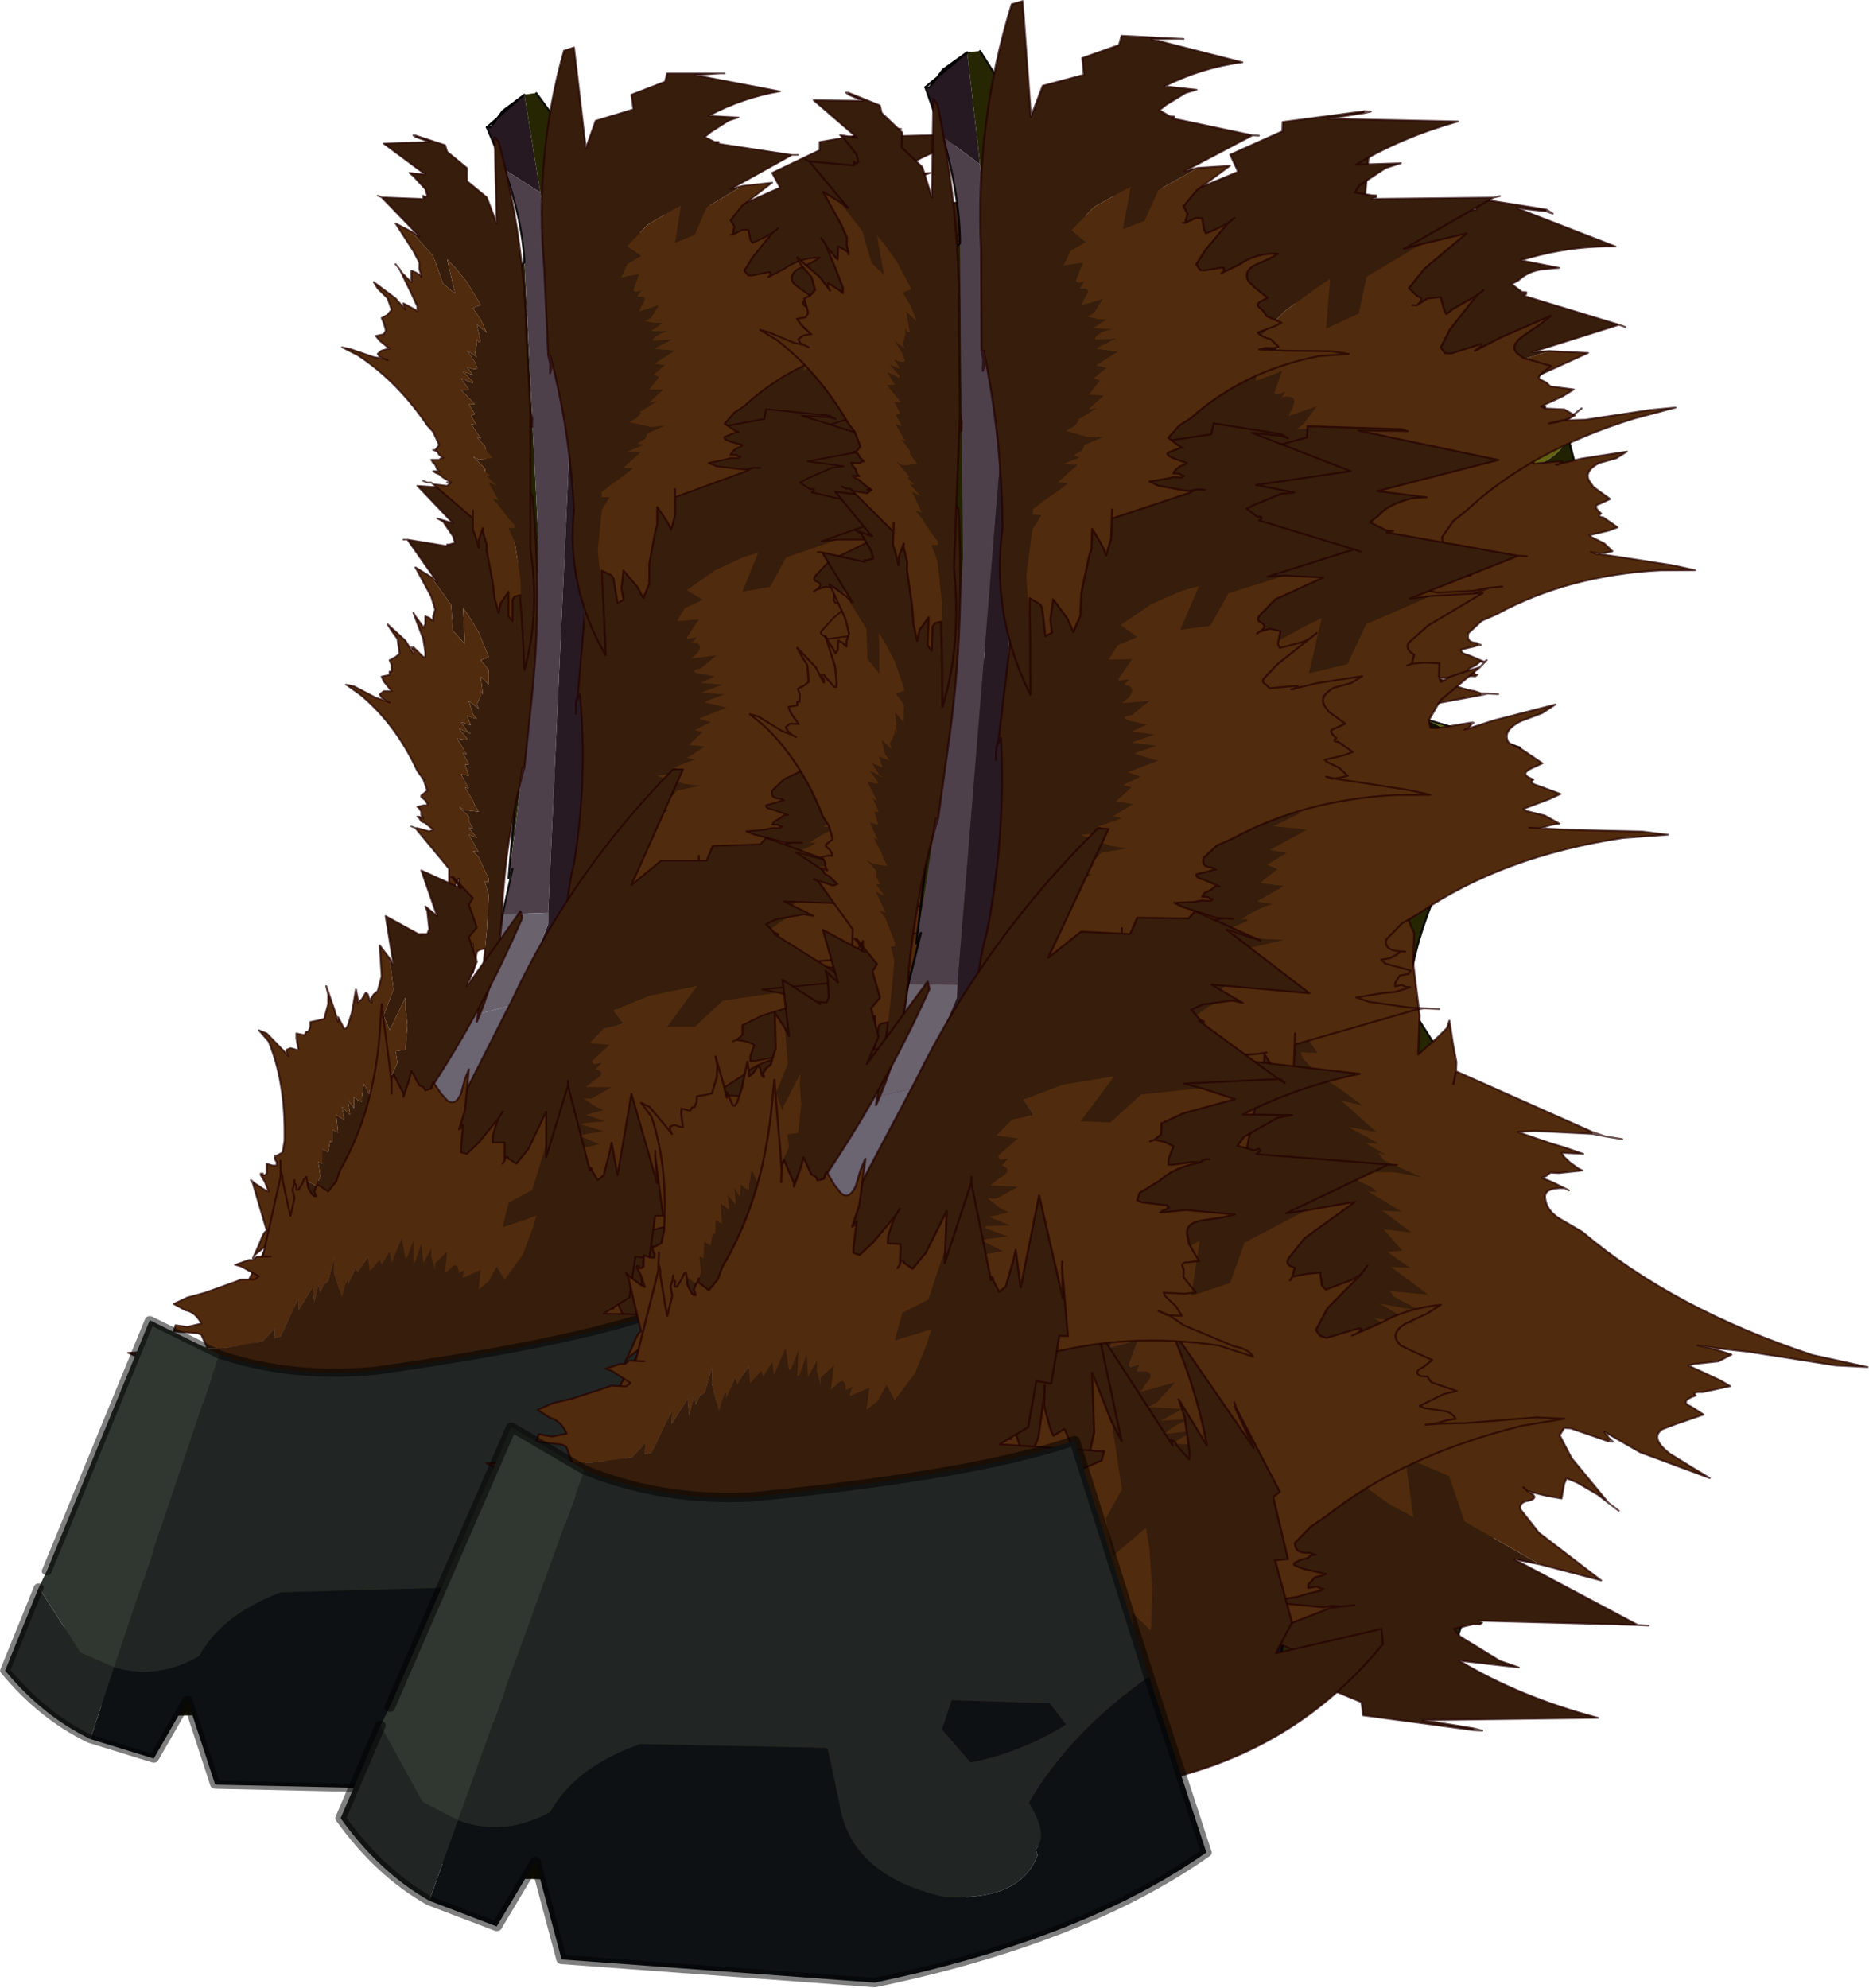 <?xml version="1.0" encoding="UTF-8"?>
<svg version="1.1" viewBox="0 0 33.145 35.248" xmlns="http://www.w3.org/2000/svg" xmlns:cc="http://creativecommons.org/ns#" xmlns:dc="http://purl.org/dc/elements/1.1/" xmlns:rdf="http://www.w3.org/1999/02/22-rdf-syntax-ns#" xmlns:xlink="http://www.w3.org/1999/xlink">
<g transform="translate(-311.41 -232.83)">
<use transform="matrix(.703 0 0 .578 311.43 233.67)" width="35.45" height="54" xlink:href="#a"/>
<use transform="matrix(.756 .038 -.025 .658 318.62 232.3)" width="35.45" height="54" xlink:href="#a"/>
</g>
<defs>
<g id="a" transform="translate(12.55,22.45)">
<path d="m-0.3-20h0.1l0.3-0.5 0.55-0.5 0.4 3-0.9-0.7-0.45-1.3m-5.95 38.15-0.6 0.85-1.25 1.2 0.75 2.35q-1.05-0.35-0.85 0.55l-0.05-0.05-0.35-0.1-0.35 0.1-0.15 0.25 0.15 0.25q-0.85-0.05-0.7 0.45l-0.4-0.4 1.8-2-0.6-1.35 2.6-2.1" fill="#261922" fill-rule="evenodd"/>
<path d="m1.05-18-0.4-3 0.3-0.05 2.75 4.55-2.2-0.75 1.25 12-0.1 11.9-0.35-0.45-0.45-0.65 0.1-1.5q0.35-5.4 0.15-11.45l-0.25-4.45-0.8-6.15m13 15.55-0.4 0.5q-1.75 3.3-1.85 5.9l2.1 3.45-1.2 2.4 2.4 5.35-1.8 6.7-4.1 1.2 1.05-6.6 0.05-0.05-7.65-9.75 7.7 5.15-0.2-3.6 2.2-1.9-2.95-3.3 0.7-0.95 0.75-0.35q1.45-2.45 0.45-3.3l1.5-0.3 0.65-0.2 0.6-0.35m-7 26.9-0.65 0.45-4.65 4.15-1.15 0.1-0.15 0.05-6.85 0.8-0.2-0.45-0.05-0.9-0.35 0.05-1.9-4.05q0.7 0.5 2.15-0.25l-0.6-1.85-0.75-2.35 1.25-1.2 2.25-2.15 1.95-0.75 0.35-0.15-4.45 4.15 0.45 4.2 7.8-0.85 3.2-2.5-0.1-1.55-4.25-3 6.3 3.4v0.05l0.4 4.6m5.65-14.65-0.65 1.4 0.3 0.9-0.3-0.9 0.65-1.4" fill="#262603" fill-rule="evenodd"/>
<path d="m3.7-16.5 0.9 0.9 3 0.15 0.55 2.25q-0.15-0.15 0.05 0.35l0.55 0.1 0.3 0.05 0.6 2.3 0.15 0.5 0.5 0.05q2.35 1.3 0.7 3.9l-0.45 0.1 0.4 2.15v-0.1l0.45 0.05-0.45 0.55 0.15 1.65 0.2-0.05q1 0.85-0.45 3.3l-0.75 0.35-0.7 0.95 2.95 3.3-2.2 1.9 0.2 3.6-7.7-5.15 0.1-11.9-1.25-12 2.2 0.75m7.25 12.8v0.5-0.5m-10.6 20.1 4.25 3 0.1 1.55-3.2 2.5-7.8 0.85-0.45-4.2 4.45-4.15 1.05-0.4 1.6 0.85" fill="#3a3a05" fill-rule="evenodd"/>
<path d="m0.25 3.05 0.15-2.2 0.3-3.65 0.1-4.1-0.1-3.55-0.05-1.4-0.25-3.8-0.05-0.1h0.2l0.1-0.1 0.35 8.45q-0.05 4.25-0.75 10.45" fill="#212200" fill-rule="evenodd"/>
<path d="m8.15-13.2q0.6-0.2 1.2 0l4.05 0.35 1.65 1.1v0.25q-0.1 0.55-0.8 0.9-0.95 0.55-3.3 0.75h-0.65l-0.5-0.05-0.15-0.5 1.4 0.05 2.65-0.9q0.3-0.7-1.3-1.45l-4.15-0.15h-0.05q-0.2-0.5-0.05-0.35m3.75 9.5 2.3 0.65v0.4l-0.15 0.2-0.6 0.35-0.65 0.2-1.5 0.3-0.2 0.05-0.05-0.55 1.8-0.5q0.35-0.55-0.95-1.1m-12.05-7.55 0.8-0.6 0.05 1.4-0.85-0.8" fill="#636313" fill-rule="evenodd"/>
<path d="m11.4-3.75 0.2-0.05 0.3 0.1-0.5-0.05 0.5 0.05q1.3 0.55 0.95 1.1l-1.8 0.5-0.1-1.1 0.45-0.55m-1.75-6.65-0.6-2.3-0.3-0.05-0.5-0.1 4.15 0.15q1.6 0.75 1.3 1.45l-2.65 0.9-1.4-0.05" fill="#0f1000" fill-rule="evenodd"/>
<path d="m0.15-18.7 0.9 0.7 0.8 6.15-0.6 15.95-1.15 0.05 0.25-1.4-0.1 0.3q0.7-6.2 0.75-10.45l-0.35-8.45q-0.05-1.3-0.5-2.85m-9.8 42.7q-0.15-0.5 0.7-0.45l0.35 0.15 0.35-0.15 0.15-0.25-0.1-0.2q-0.2-0.9 0.85-0.55l0.6 1.85q-1.45 0.75-2.15 0.25l-0.75-0.65" fill="#4d404a" fill-rule="evenodd"/>
<path d="m15.05-11.5 0.3 1.15v0.05l0.05 0.1v0.15l0.05 0.1v0.1l-0.1 0.55v0.1l-0.05 0.15-0.1 0.65q-0.8 1.45-3.35 2.3l-0.85 0.15q1.65-2.6-0.7-3.9h0.65q2.35-0.2 3.3-0.75 0.7-0.35 0.8-0.9m-14.65 12.35-0.2-2.05 0.15-1.55 0.35-0.05-0.3 3.65m0.4-7.75-1.1-1.15v-3.05l0.15-0.15 0.85 0.8 0.1 3.55m14.55-2.4-0.05 0.25 0.05-0.25" fill="#202201" fill-rule="evenodd"/>
<path d="m1.85-11.85 0.25 4.45q0.2 6.05-0.15 11.45l-0.1 1.5 0.45 0.65-0.45 2.1q-0.2 0.05-0.35 0.2-0.25 0.15-0.15 0.4l0.15 0.45q-1.2 3.25-4.15 6.75l-1.95 0.75-2.25 2.15 0.6-0.85q4.65-4.65 5.8-9.45l0.6-0.9 0.3-0.9 0.8-2.45v-0.35l0.6-15.95" fill="#271a23" fill-rule="evenodd"/>
<path d="m-0.8 7.3 0.7-1.95v-0.05l0.1-0.1 0.1-1.05 1.15-0.05v0.35l-0.8 2.45-1.25 0.4" fill="#6a636e" fill-rule="evenodd"/>
<path d="m-2.65 16.1q2.95-3.5 4.15-6.75l-0.15-0.45q-0.1-0.25 0.15-0.4 0.15-0.15 0.35-0.2l0.45-2.1 0.35 0.45 7.65 9.75-0.05 0.05q-0.9 2.1-3.6 3.4v-0.05l-6.3-3.4-1.6-0.85-1.05 0.4-0.35 0.15m7.5-1.25 0.15-0.35-0.15-0.35-0.3-0.15q-0.2 0-0.35 0.15l-0.1 0.4 0.1 0.35 0.35 0.15 0.3-0.2m2.9 2.2 0.15-0.35-0.2-0.4q-0.15-0.15-0.45-0.15l-0.4 0.2-0.1 0.4 0.15 0.3 0.4 0.15 0.45-0.15m-5.95-5q-0.25 0.05-0.4 0.2l-0.15 0.4 0.15 0.35 0.45 0.1 0.4-0.15 0.2-0.35-0.2-0.4-0.45-0.15" fill="#554954" fill-rule="evenodd"/>
<path d="m1.8 12.05 0.45 0.15 0.2 0.4-0.2 0.35-0.4 0.15-0.45-0.1-0.15-0.35 0.15-0.4q0.15-0.15 0.4-0.2m5.95 5-0.45 0.15-0.4-0.15-0.15-0.3 0.1-0.4 0.4-0.2q0.3 0 0.45 0.15l0.2 0.4-0.15 0.35m-2.9-2.2-0.3 0.2-0.35-0.15-0.1-0.35 0.1-0.4q0.15-0.15 0.35-0.15l0.3 0.15 0.15 0.35-0.15 0.35m-13.8 8.7-0.15-0.25 0.15-0.25 0.35-0.1 0.35 0.1 0.05 0.05 0.1 0.2-0.15 0.25-0.35 0.15-0.35-0.15" fill-rule="evenodd"/>
<path d="m9.2 23.05-0.2 0.05q-0.95 0.7-1.95 1.35l-0.4-4.6q2.7-1.3 3.6-3.4l-1.05 6.6" fill="#190d18" fill-rule="evenodd"/>
<path d="m0.3 29.35-6.65 1-0.25-0.05v-0.2l0.3 0.05-0.3-0.15v-0.45l0.2 0.45 6.85-0.8-0.15 0.15m-7.3-0.65-1.65 0.05v0.35l-1.65-0.8 0.05 0.8-0.6-0.15-0.2-5.55 0.35 0.05 0.65 0.15 0.4 0.4 0.75 0.65 1.9 4.05" fill="#171400" fill-rule="evenodd"/>
<path d="m-10.7 23.45h0.1v-0.9l0.8-0.05-0.1-2.4q3.45-2.9 5.5-5.9l3-5.5 0.6-1.4 1.25-0.4-0.3 0.9-0.6 0.9q-1.15 4.8-5.8 9.45l-2.6 2.1 0.6 1.35-1.8 2-0.65-0.15" fill="#6b6471" fill-rule="evenodd"/>
<path d="m-0.3-20 0.45 1.3m0.8-2.35 2.75 4.55 0.9 0.9 3 0.15 0.55 2.25q0.6-0.2 1.2 0l4.05 0.35 1.65 1.1v0.25l0.3 1.15 0.05 0.15v0.15l0.05 0.1v0.1l-0.1 0.55v0.1l-0.05 0.15-0.1 0.65q-0.8 1.45-3.35 2.3l-0.85 0.15-0.45 0.1 0.4 2.15v-0.1l0.45 0.05 0.5 0.05 2.3 0.65v0.4l-0.15 0.2-0.4 0.5q-1.75 3.3-1.85 5.9l2.1 3.45-1.2 2.4 2.4 5.35-1.8 6.7-4.1 1.2-0.2 0.05q-0.95 0.7-1.95 1.35l-0.65 0.45-4.65 4.15-1.15 0.1-0.3 0.2-6.65 1-0.25-0.05m-3.65-1.2-0.6-0.15m0.95-8.85q3.45-2.9 5.5-5.9l3-5.5 0.6-1.4 0.7-1.95v-0.05l0.2-1.15 0.25-1.4-0.1 0.3 0.15-2.2-0.2-2.05 0.15-1.55 0.35-0.05 0.1-4.1-1.1-1.15v-3.05l0.15-0.15 0.8-0.6-0.25-3.8-0.05-0.1h0.2l0.1-0.1q-0.05-1.3-0.5-2.85m9.5 8.3-0.6-2.3-0.3-0.05-0.55-0.1q-0.2-0.5-0.05-0.35m0.6 0.45-0.5-0.1m1.4 2.45 0.15 0.5m-9.15-1.95 0.05 1.4m10.6 8.85-0.2 0.05-0.15-1.65v-0.5m4.45-6.5-0.05-0.1v-0.05m-0.05 1.3 0.05-0.25m-1.9 7.2 0.6-0.35m-1.7 14.55-0.3-0.9 0.65-1.4m-12.35 6.6-1.6-0.85-1.05 0.4-0.35 0.15m9.7 8.35-0.4-4.6v-0.05l-6.3-3.4m9.9 0.05-1.05 6.6m-8.75 6.15-0.15 0.15m0.15-0.15 0.15-0.05m-10.65-5.55 0.4 0.4 0.75 0.65q0.7 0.5 2.15-0.25l-0.6-1.85-0.75-2.35" fill="none" stroke="#000" stroke-linecap="round" stroke-linejoin="round" stroke-opacity=".882" stroke-width=".05"/>
<path d="M 0.1,4.15 0,5.2 -0.1,5.3" fill="none" stroke="#000" stroke-linecap="round" stroke-linejoin="round" stroke-opacity=".471" stroke-width=".05"/>
<path d="m0.65-21-0.55 0.5-0.3 0.5h-0.1z" fill="none" stroke="#000" stroke-linecap="round" stroke-linejoin="round" stroke-width=".05"/>
<path d="m16.15-14.55-2.25-0.65 0.05-0.05v-0.05h-0.1l-0.25-0.2 0.15-0.1q0.25-0.3 0.65-0.35l0.3-0.05-0.9-0.15q1.05-0.45 2.2-0.5l-2.35-0.9 0.7 0.05v-0.05l-1.6-0.2-0.05 0.3-1.1 0.25v0.45l-1.15 0.3-0.45 0.9 0.15-3.4-0.3 0.1q-1.4 3.3-1.65 7l-0.2 2.85h0.05q0.2 2.6-0.15 5.2-0.5 2.4 0.35 4.85l0.15-1.6 0.1-1.85 0.25-1.35 0.35-0.35-0.25-0.05 0.05-0.15 0.3-0.2 0.4-0.3 0.35-0.2h-0.3l0.65-0.45-0.4-0.05 0.45-0.2-0.2-0.05 0.25-0.15h0.1-0.1l0.1-0.15 0.6-0.15-0.4-0.05-0.7-0.25 0.3-0.05q0.4-0.15 0.1-0.2 0.25-0.2 0.55-0.25l-0.2-0.05 0.45-0.35-0.4-0.05 0.35-0.4-0.2-0.05 0.4-0.25-0.3-0.1 0.7-0.35-0.55-0.15 0.05-0.05 0.45-0.2-0.6-0.05 0.55-0.25-0.55-0.05 0.35-0.2-0.2-0.05q-0.4-0.05-0.3-0.15l0.15-0.05 0.4-0.4-0.65 0.1 0.15-0.15q0.2-0.3-0.1-0.35l-0.05 0.05 0.15-0.2-0.25 0.05v-0.05l0.3-0.55-0.55 0.05 0.2-0.4 0.45-0.25-0.4-0.3 0.7-0.6 0.7-0.4 0.4-0.15-0.4 1.2 0.7-0.15 0.4-0.9 1.3-0.55-0.4 0.05 2-0.85" fill="#371d0b" fill-rule="evenodd"/>
<path d="m8.4-0.55 0.1-1.05v-0.15l0.3 0.2 0.05 0.15v0.8l0.2-0.05-0.05-0.45 0.15-0.5 0.35 0.55 0.15 0.4 0.2-0.45 0.15-0.65 0.35-1.05v-0.2l0.1-0.5 0.05-0.1 0.15 0.4 0.1 0.25v0.15l0.2-0.45 0.05-0.15v-0.15l0.05-0.2v-0.05l2.2-0.6v-0.05l-0.15-0.05q-0.35-0.05-0.65-0.2l-0.2-0.1 0.45-0.05 0.2-0.05h0.2l0.05-0.05h-0.05l-0.05-0.05h-0.15l0.05-0.1 0.15-0.1 0.1-0.1h0.1l-0.35-0.15-0.15-0.05-0.05-0.05v-0.05l0.3-0.1 0.1-0.05-0.05-0.05q-0.25 0-0.2-0.25l0.3-0.35 0.35-0.2q1.65-1.15 3.8-1.4l0.8-0.05-0.5-0.1-1.25-0.15-0.45-0.05-0.25-0.05 0.15 0.05 0.2-0.05 0.15-0.05-0.2-0.2-0.3-0.15-0.05-0.05 0.45-0.15 0.2-0.1-0.35-0.25q-0.15 0-0.05-0.1l-0.05-0.05q-0.15-0.15 0-0.2l0.25-0.15-0.4-0.3-0.1-0.15q-0.15-0.25 0.2-0.5l0.4-0.15 0.25-0.2-1.05 0.25-0.6 0.2h0.05l0.05-0.05v-0.05l-0.6 0.1-0.1-0.1q-0.1-0.05-0.05-0.15l0.3-0.4 0.75-0.75-0.15 0.1-0.4 0.15-0.15 0.05-0.05-0.1 0.05-0.35-0.25-0.05-0.25 0.1q0.2-0.15 0.05-0.25-0.15-0.05-0.05-0.2l0.35-0.45 1.1-0.65h-0.9l-1.3 0.55-0.4 0.9-0.7 0.15 0.4-1.2-0.4 0.15-0.7 0.4-0.7 0.6 0.4 0.3-0.45 0.25-0.2 0.4 0.55-0.05-0.3 0.55v0.05l0.25-0.05-0.15 0.2 0.05-0.05q0.3 0.05 0.1 0.35l-0.15 0.15 0.65-0.1-0.4 0.4-0.15 0.05q-0.1 0.1 0.3 0.15l0.2 0.05-0.35 0.2 0.55 0.05-0.55 0.25 0.6 0.05-0.45 0.2-0.05 0.05 0.55 0.15-0.7 0.35 0.3 0.1-0.4 0.25 0.2 0.05-0.35 0.4 0.4 0.05-0.45 0.35 0.2 0.05q-0.3 0.05-0.55 0.25 0.3 0.05-0.1 0.2l-0.3 0.05 0.7 0.25 0.4 0.05-0.6 0.15-0.1 0.15h0.1-0.1l-0.25 0.15 0.2 0.05-0.45 0.2 0.4 0.05-0.65 0.45h0.3l-0.35 0.2-0.4 0.3-0.3 0.2-0.05 0.15 0.25 0.05-0.35 0.35-0.25 1.35-0.1 1.85m5.6-11.65-0.05 0.05 0.05-0.05m-2.95 8.15v0.25-0.25" fill="#512b0d" fill-rule="evenodd"/>
<path d="m16.15-14.55 0.15 0.05-0.15-0.05-2.25-0.65 0.05-0.05v-0.05h-0.1l-0.25-0.2 0.15-0.1q0.25-0.3 0.65-0.35l0.3-0.05-0.9-0.15q1.05-0.45 2.2-0.5l-2.35-0.9 0.7 0.05 0.15 0.05-0.15-0.1-1.6-0.2-0.05 0.3-1.1 0.25v0.45l-1.15 0.3-0.45 0.9 0.15-3.4-0.3 0.1q-1.4 3.3-1.65 7l-0.2 2.85-0.05 0.25v0.35-0.35l0.1-0.25q0.2 2.6-0.15 5.2-0.5 2.4 0.35 4.85l0.15-1.6 0.1-1.05v-0.15l0.3 0.2 0.05 0.15v0.8l0.2-0.05-0.05-0.45 0.15-0.5 0.35 0.55 0.15 0.4 0.2-0.45 0.15-0.65 0.35-1.05v-0.2l0.1-0.5 0.05-0.1 0.15 0.4 0.1 0.25v0.15l0.2-0.45 0.05-0.15v-0.15l0.05-0.2v-0.05l2.2-0.6 0.15-0.05h0.25m-0.55-1.35q-0.25 0-0.2-0.25l0.3-0.35 0.35-0.2q1.65-1.15 3.8-1.4l0.8-0.05-0.5-0.1-1.25-0.15-0.45-0.05-0.25-0.05 0.15 0.05 0.2-0.05 0.15-0.05-0.2-0.2-0.3-0.15-0.05-0.05 0.45-0.15 0.2-0.1-0.35-0.25q-0.15 0-0.05-0.1l-0.05-0.05q-0.15-0.15 0-0.2l0.25-0.15-0.4-0.3-0.1-0.15q-0.15-0.25 0.2-0.5l0.4-0.15 0.25-0.2-1.05 0.25-0.6 0.2h0.05l0.1-0.1h-0.05l-0.6 0.1-0.1-0.1q-0.1-0.05-0.05-0.15l0.3-0.4 0.9-0.9m-0.15 0.15-0.15 0.1-0.4 0.15-0.15 0.05-0.05-0.1 0.05-0.35-0.25-0.05-0.25 0.1q0.2-0.15 0.05-0.25-0.15-0.05-0.05-0.2l0.35-0.45 1.1-0.65h-0.9l-0.4 0.05 2-0.85m-2.15 2.35-0.05 0.05 0.05-0.05m-0.75 7.75-0.15-0.05q-0.35-0.05-0.65-0.2l-0.2-0.1 0.45-0.05 0.2-0.05h0.2l0.05-0.05h-0.05l-0.05-0.05h-0.15l0.05-0.1 0.15-0.1 0.1-0.1h0.1l-0.35-0.15-0.15-0.05-0.05-0.05v-0.05l0.3-0.1 0.1-0.05h0.05l-0.1-0.05m0.3 1.35h-0.15m-2.2 0.65v-0.25" fill="none" stroke="#230000" stroke-linecap="round" stroke-linejoin="round" stroke-opacity=".69" stroke-width=".05"/>
<path d="m17.75 20.4-3.75 0.1 0.1 0.05-0.05 0.05h-0.15l-0.45 0.15 0.15 0.2 0.95 0.6 0.45 0.15-1.4-0.1q1.45 0.9 3.3 1.35l-4.1 0.3 1.2 0.15v0.05l-2.6-0.25-0.05-0.35-1.7-0.7 0.2-0.55-1.7-0.75-0.5-1.15-0.85 4.1-0.4-0.15q-1.2-4.5-0.45-9.05l0.5-3.55h0.1q1.1-3.1 1.45-6.35-0.1-3.1 2-5.8l-0.25 2-0.4 2.3v1.65l0.4 0.6h-0.4l0.05 0.15 0.35 0.4 0.65 0.45 0.45 0.35-0.5-0.1 0.85 0.8-0.65-0.1 0.7 0.4h-0.3l0.4 0.25 0.1 0.05-0.2-0.05 0.15 0.2 0.9 0.4-0.65-0.1-1.15 0.05 0.35 0.25q0.65 0.3 0.2 0.25l0.8 0.5h-0.45l0.7 0.55-0.65-0.05 0.45 0.55-0.35 0.05 0.55 0.4h-0.45l0.9 0.7-0.9-0.05 0.1 0.15 0.65 0.35-1-0.15 0.1 0.05 0.75 0.45-0.95-0.1 0.55 0.35-0.35-0.05-0.55 0.1q0.2 0 0.25 0.15l0.45 0.55-0.9-0.35 0.05 0.25q0.35 0.5-0.15 0.4l-0.05-0.05q-0.1 0.15 0.1 0.3l-0.3-0.1-0.05 0.05 0.3 0.75-0.9-0.3 0.25 0.6 0.6 0.45-0.7 0.25 1 0.95 0.95 0.7 0.55 0.3-0.25-1.6 1.05 0.45 0.4 1.2 1.8 1.05-0.6-0.1 2.95 1.6" fill="#371d0b" fill-rule="evenodd"/>
<path d="m9.75 0.9-0.15 1.3-0.05 0.2 0.6-0.15 0.05-0.15 0.3-0.95 0.2 0.15-0.1 0.45q-0.15 0.35 0 0.7l0.75-0.6 0.3-0.35 0.25 0.6v0.8l0.2 1.4v1.05l0.45-0.5 0.2-0.25 0.05-0.2 0.1 0.6 0.1 0.5v0.25l3.25 1.45v0.05h-1.35l-0.4 0.05 0.75 0.25 0.35 0.1 0.45 0.15h-0.5l0.05 0.1 0.15 0.15 0.2 0.15 0.1 0.05-0.55 0.1h-0.2l-0.1 0.1-0.1 0.05 0.25 0.1 0.3 0.15q-0.5 0-0.45 0.3 0.05 0.35 0.4 0.55l0.5 0.3q2.2 1.95 5.5 3l1.3 0.25h-0.75l-2.05-0.25-0.75-0.05-0.45-0.05 0.3 0.05 0.35 0.1 0.15 0.05-0.3 0.2-0.55 0.1-0.15 0.05 0.75 0.35 0.25 0.15-0.65 0.2q-0.25 0-0.15 0.1l-0.1 0.05q-0.25 0.15 0 0.25l0.3 0.2-0.65 0.3-0.3 0.15q-0.3 0.25 0.2 0.65l0.55 0.35 0.4 0.25-1.65-0.6-0.85-0.5 0.1 0.15 0.05 0.05-0.05 0.05-0.9-0.3h-0.15l-0.1 0.2 0.3 0.6 0.9 1.15-0.25-0.2-0.5-0.3-0.25-0.1-0.05 0.15-0.05 0.4-0.35-0.05-0.45-0.1q0.3 0.15 0.05 0.25-0.25 0.05-0.2 0.25l0.45 0.6 1.5 1.2-1.45-0.35-1.8-1.05-0.4-1.2-1.05-0.45 0.25 1.6-0.55-0.3-0.95-0.7-1-0.95 0.7-0.25-0.6-0.45-0.25-0.6 0.9 0.3-0.3-0.75 0.05-0.05 0.3 0.1q-0.2-0.15-0.1-0.3l0.05 0.05q0.5 0.1 0.15-0.4l-0.05-0.25 0.9 0.35-0.45-0.55q-0.05-0.15-0.25-0.15l0.55-0.1 0.35 0.05-0.55-0.35 0.95 0.1-0.75-0.45-0.1-0.05 1 0.15-0.65-0.35-0.1-0.15 0.9 0.05-0.9-0.7h0.45l-0.55-0.4 0.35-0.05-0.45-0.55 0.65 0.05-0.7-0.55h0.45l-0.8-0.5q0.45 0.05-0.2-0.25l-0.35-0.25 1.15-0.05 0.65 0.1-0.9-0.4-0.15-0.2 0.2 0.05-0.1-0.05-0.4-0.25h0.3l-0.7-0.4 0.65 0.1-0.85-0.8 0.5 0.1-0.45-0.35-0.65-0.45-0.35-0.4-0.05-0.15h0.4l-0.4-0.6v-1.65l0.4-2.3m5.3 16.05-0.1-0.1 0.1 0.1m-2.1-10.85 0.05-0.35-0.05 0.35" fill="#512b0d" fill-rule="evenodd"/>
<path d="m17.8 20.4h0.2-0.25 0.05m-0.05 0-3.75 0.1 0.1 0.05-0.05 0.05h-0.15l-0.45 0.15 0.15 0.2 0.95 0.6 0.45 0.15-1.4-0.1q1.45 0.9 3.3 1.35l-4.1 0.3 1.2 0.15 0.2 0.05h-0.2l-2.6-0.25-0.05-0.35-1.7-0.7 0.2-0.55-1.7-0.75-0.5-1.15-0.85 4.1-0.4-0.15q-1.2-4.5-0.45-9.05l0.5-3.55 0.05-0.35 0.05-0.4-0.05 0.4 0.05 0.35q1.1-3.1 1.45-6.35-0.1-3.1 2-5.8l-0.25 2-0.15 1.3-0.05 0.2 0.6-0.15 0.05-0.15 0.3-0.95 0.2 0.15-0.1 0.45q-0.15 0.35 0 0.7l0.75-0.6 0.3-0.35 0.25 0.6v0.8l0.2 1.4v1.05l0.45-0.5 0.2-0.25 0.05-0.2 0.1 0.6 0.1 0.5v0.25l3.25 1.45 0.3 0.1 0.4 0.05m-1.3 1.4q-0.5 0-0.45 0.3 0.05 0.35 0.4 0.55l0.5 0.3q2.2 1.95 5.5 3l1.3 0.25h-0.75l-2.05-0.25-0.75-0.05-0.45-0.05 0.3 0.05 0.35 0.1 0.15 0.05-0.3 0.2-0.55 0.1-0.15 0.05 0.75 0.35 0.25 0.15-0.65 0.2q-0.25 0-0.15 0.1l-0.1 0.05q-0.25 0.15 0 0.25l0.3 0.2-0.65 0.3-0.3 0.15q-0.3 0.25 0.2 0.65l0.55 0.35 0.4 0.25-1.65-0.6-0.85-0.5 0.1 0.15 0.1 0.1h-0.1l-0.9-0.3h-0.15l-0.1 0.2 0.3 0.6 0.9 1.15 0.25 0.2m-0.25-0.2-0.25-0.2-0.5-0.3-0.25-0.1-0.05 0.15-0.05 0.4-0.35-0.05-0.45-0.1q0.3 0.15 0.05 0.25-0.25 0.05-0.2 0.25l0.45 0.6 1.5 1.2-1.45-0.35-0.6-0.1 2.95 1.6m-2.7-3.45-0.1-0.1 0.1 0.1m1.2-9.7h-1.35l-0.4 0.05 0.75 0.25 0.35 0.1 0.45 0.15h-0.5l0.05 0.1 0.15 0.15 0.2 0.15 0.1 0.05-0.55 0.1h-0.2l-0.1 0.1-0.1 0.05 0.25 0.1 0.4 0.2-0.1-0.05m0.9-1.45-0.3-0.05m-3.25-1.5-0.05 0.35" fill="none" stroke="#230000" stroke-linecap="round" stroke-linejoin="round" stroke-opacity=".69" stroke-width=".05"/>
<path d="m0.6-0.35-0.05 0.45q-0.35 1.75-0.45 3.65-0.05 2.05-0.65 3.7l0.15-1.5 0.1-1.3 0.05-1.1-0.1-0.4h0.1v-0.1l-0.1-0.25-0.15-0.4-0.15-0.2 0.15 0.05-0.25-0.55 0.2 0.1-0.2-0.3h0.1l-0.1-0.2-0.05-0.05 0.05 0.05v-0.15l-0.25-0.3 0.15 0.1 0.35 0.05-0.1-0.2-0.05-0.15-0.2-0.4 0.1 0.05-0.2-0.45 0.2 0.05-0.1-0.35h0.1l-0.15-0.35 0.1 0.05-0.25-0.5 0.25 0.05v-0.05l-0.2-0.3 0.3 0.15h-0.05l-0.2-0.35 0.25 0.1-0.1-0.3 0.1 0.05 0.15 0.05-0.1-0.15-0.1-0.4 0.25 0.25-0.05-0.15 0.1-0.25v0.05-0.2l0.05 0.1v-0.05l-0.05-0.5 0.2 0.25v-0.45l-0.2-0.3 0.2-0.1-0.25-0.75-0.25-0.5-0.15-0.25 0.05 1.1-0.3-0.4-0.05-0.8-0.5-0.85 0.15 0.15-0.75-1.3 1 0.2v-0.05h0.05l0.15-0.05-0.05-0.2-0.25-0.45-0.15-0.1 0.4 0.15-0.9-1.15 1.15 0.1-0.35-0.2 0.75 0.35v0.25l0.45 0.55-0.05 0.4 0.45 0.55 0.1 0.8 0.3-2.65 0.1 0.15q0.25 3.05 0 6.05l-0.2 2.3h-0.05" fill="#371d0b" fill-rule="evenodd"/>
<path d="m-0.4 5.95 0.05-0.65v-0.1l-0.15 0.05-0.05 0.05-0.1 0.65-0.05-0.1 0.05-0.3v-0.5l-0.2 0.35-0.1 0.25-0.05-0.4v-0.55l-0.05-0.95v-0.2l0.05-0.4v-0.1l-0.15 0.3-0.05 0.15v0.15l-0.05-0.45v-0.45l-0.85-1.25h0.05l0.3 0.1 0.1-0.05-0.2-0.2-0.1-0.05-0.05-0.1-0.05-0.05h0.05l0.1 0.05-0.05-0.1v-0.1l-0.05-0.1-0.05-0.05 0.15-0.05h0.1v-0.05l-0.05-0.1-0.1-0.1v-0.05l0.15-0.15-0.1-0.35-0.15-0.25q-0.55-1.45-1.45-2.35l-0.35-0.3 0.2 0.05 0.55 0.35 0.25 0.1 0.1 0.05-0.1-0.05-0.1-0.1-0.05-0.1 0.1-0.1h0.2l-0.2-0.3-0.05-0.15 0.2-0.05v-0.1h0.05v-0.2l-0.05-0.15 0.15-0.1 0.1-0.1-0.05-0.45-0.15-0.25-0.1-0.2 0.45 0.5 0.2 0.4v-0.1l-0.05-0.05 0.05-0.05 0.25 0.3h0.05v-0.15l-0.05-0.4-0.25-0.8 0.05 0.1 0.15 0.25 0.05 0.1 0.05-0.1v-0.25l0.1 0.05 0.1 0.1v-0.15l0.05-0.2-0.1-0.4-0.4-0.9 0.4 0.3 0.5 0.85 0.05 0.8 0.3 0.4-0.05-1.1 0.15 0.25 0.25 0.5 0.25 0.75-0.2 0.1 0.2 0.3v0.45l-0.2-0.25 0.05 0.5v0.05l-0.05-0.1v0.2-0.05l-0.1 0.25 0.05 0.15-0.25-0.25 0.1 0.4 0.1 0.15-0.15-0.05-0.1-0.05 0.1 0.3-0.25-0.1 0.2 0.35h0.05l-0.3-0.15 0.2 0.3v0.05l-0.25-0.05 0.25 0.5-0.1-0.05 0.15 0.35h-0.1l0.1 0.35-0.2-0.05 0.2 0.45-0.1-0.05 0.2 0.4 0.05 0.15 0.1 0.2-0.35-0.05-0.15-0.1 0.25 0.3v0.15l-0.05-0.05 0.05 0.05 0.1 0.2h-0.1l0.2 0.3-0.2-0.1 0.25 0.55-0.15-0.05 0.15 0.2 0.15 0.4 0.1 0.25v0.1h-0.1l0.1 0.4-0.05 1.1-0.1 1.3" fill="#512b0d" fill-rule="evenodd"/>
<path d="m0.55 0.1 0.05-0.25v-0.2l-0.05 0.45q-0.35 1.75-0.45 3.65-0.05 2.05-0.65 3.7l0.15-1.5 0.05-0.65v-0.1l-0.15 0.05-0.05 0.05-0.1 0.65-0.05-0.1 0.05-0.3v-0.5l-0.2 0.35-0.1 0.25-0.05-0.4v-0.55l-0.05-0.95v-0.2l0.05-0.4v-0.1l-0.15 0.3-0.05 0.15v0.15l-0.05-0.45v-0.45l-0.85-1.25-0.1-0.05 0.1 0.05h0.05l0.3 0.1 0.1-0.05-0.2-0.2-0.1-0.05-0.05-0.1-0.05-0.05h0.05l0.1 0.05-0.05-0.1v-0.1l-0.05-0.1-0.05-0.05 0.15-0.05h0.1v-0.05l-0.05-0.1-0.1-0.1v-0.05l0.15-0.15-0.1-0.35-0.15-0.25q-0.55-1.45-1.45-2.35l-0.35-0.3 0.2 0.05 0.55 0.35 0.25 0.1 0.1 0.05-0.1-0.05-0.1-0.1-0.05-0.1 0.1-0.1h0.2l-0.2-0.3-0.05-0.15 0.2-0.05v-0.1h0.05v-0.2l-0.05-0.15 0.15-0.1 0.1-0.1-0.05-0.45-0.15-0.25-0.1-0.2 0.45 0.5 0.2 0.4v-0.1l-0.05-0.05v-0.05h0.05l0.25 0.3h0.05v-0.15l-0.05-0.4-0.25-0.8 0.05 0.1 0.15 0.25 0.05 0.1 0.05-0.1v-0.25l0.1 0.05 0.1 0.1v-0.15l0.05-0.2-0.1-0.4-0.4-0.9 0.4 0.3 0.15 0.15-0.75-1.3h-0.1 0.1l1 0.2v-0.05h0.05l0.15-0.05-0.05-0.2-0.25-0.45-0.15-0.1 0.4 0.15-0.9-1.15 1.15 0.1-0.35-0.2h-0.05 0.05l0.75 0.35v0.25l0.45 0.55-0.05 0.4 0.45 0.55 0.1 0.8 0.3-2.65 0.1 0.15q0.25 3.05 0 6.05l-0.2 2.3-0.05 0.2" fill="none" stroke="#230000" stroke-linecap="round" stroke-linejoin="round" stroke-opacity=".69" stroke-width=".05"/>
<path d="m-2.95-17.85 1.05 0.05v-0.1l0.05 0.05 0.05-0.05-0.05-0.2-0.3-0.4-0.1-0.1 0.4 0.05-1.05-0.95 1.15-0.05-0.35-0.15v-0.05l0.75 0.3 0.05 0.2 0.5 0.5v0.4l0.5 0.5 0.25 0.8-0.05-2.65 0.1 0.15q0.65 2.95 0.7 5.95l0.1 2.3v4.2q0.25 2.05-0.15 3.75l-0.05-1.3-0.05-1.5-0.15-1.15-0.15-0.4h0.15v-0.1l-0.15-0.2-0.25-0.4-0.15-0.2 0.15 0.05-0.25-0.55 0.2 0.1-0.25-0.3h0.1l-0.15-0.15v-0.05l0.05 0.05-0.1-0.15-0.25-0.3 0.15 0.1 0.35-0.05-0.2-0.3h0.05l-0.25-0.35 0.1 0.05-0.25-0.45 0.15 0.05-0.15-0.3 0.1-0.05-0.15-0.3h0.15l-0.35-0.45h0.25-0.05l-0.2-0.35 0.3 0.15v-0.05l-0.25-0.3 0.25 0.1-0.15-0.25 0.1 0.05q0.2 0.05 0.15-0.05l-0.05-0.15-0.2-0.35 0.25 0.2-0.05-0.1 0.05-0.3v0.1-0.25l0.05 0.1h0.05l-0.1-0.55 0.25 0.25-0.15-0.4-0.2-0.35 0.2-0.1-0.35-0.7-0.3-0.45-0.2-0.25 0.2 1.05-0.3-0.3-0.25-0.85-0.55-0.75 0.2 0.15-0.95-1.2" fill="#371d0b" fill-rule="evenodd"/>
<path d="m0.6-4.65-0.05-0.85v-0.15l-0.15 0.05-0.05 0.1v0.65l-0.1-0.15v-0.75l-0.2 0.35-0.05 0.3-0.1-0.45-0.05-0.5-0.15-0.95v-0.2l-0.1-0.4v-0.1l-0.1 0.35v0.25l-0.1-0.4-0.05-0.15v-0.35l-1.05-1.1 0.05 0.05 0.35 0.05 0.1-0.1-0.2-0.15-0.1-0.1-0.1-0.05-0.05-0.05h0.15l-0.05-0.05-0.05-0.15-0.05-0.05-0.05-0.1h0.2l0.05-0.05h0.05l-0.1-0.1-0.05-0.1-0.1-0.05h0.05l0.1-0.15-0.15-0.4-0.15-0.2q-0.75-1.35-1.75-2.15l-0.4-0.25 0.2 0.05 0.6 0.25 0.25 0.05 0.1 0.05-0.2-0.1-0.05-0.1 0.1-0.1 0.15-0.05h0.05l-0.25-0.25-0.1-0.15 0.2-0.05 0.05-0.1v-0.05l-0.05-0.2-0.05-0.15 0.15-0.1 0.1-0.15-0.1-0.35-0.25-0.3-0.1-0.2 0.55 0.5 0.25 0.35-0.05-0.1v-0.1l0.3 0.2 0.05 0.05v-0.15l-0.15-0.4-0.3-0.75 0.05 0.1 0.2 0.25 0.05 0.05v-0.35l0.1 0.05 0.15 0.1-0.05-0.2v-0.2l-0.15-0.35-0.45-0.85 0.4 0.25 0.55 0.75 0.25 0.85 0.3 0.3-0.2-1.05 0.2 0.25 0.3 0.45 0.35 0.7-0.2 0.1 0.2 0.35 0.15 0.4-0.25-0.25 0.1 0.55h-0.05l-0.05-0.1v0.25-0.1l-0.05 0.3 0.05 0.1-0.25-0.2 0.2 0.35 0.05 0.15q0.05 0.1-0.15 0.05l-0.1-0.05 0.15 0.25-0.25-0.1 0.25 0.3v0.05l-0.3-0.15 0.2 0.35h0.05-0.25l0.35 0.45h-0.15l0.15 0.3-0.1 0.05 0.15 0.3-0.15-0.05 0.25 0.45-0.1-0.05 0.25 0.35h-0.05l0.2 0.3-0.35 0.05-0.15-0.1 0.25 0.3 0.1 0.15-0.05-0.05v0.05l0.15 0.15h-0.1l0.25 0.3-0.2-0.1 0.25 0.55-0.15-0.05 0.15 0.2 0.25 0.4 0.15 0.2v0.1h-0.15l0.15 0.4 0.15 1.15 0.05 1.5m-2.55-10.8v0.05-0.05m1.3 7.2v0.25-0.25" fill="#512b0d" fill-rule="evenodd"/>
<path d="m-2.95-17.85-0.1-0.05 0.1 0.05 1.05 0.05v-0.1l0.05 0.05 0.05-0.05-0.05-0.2-0.3-0.4-0.1-0.1 0.4 0.05-1.05-0.95 1.15-0.05-0.35-0.15-0.05-0.05h0.05l0.75 0.3 0.05 0.2 0.5 0.5v0.4l0.5 0.5 0.25 0.8-0.05-2.65 0.1 0.15q0.65 2.95 0.7 5.95l0.1 2.3 0.05 0.25v0.25-0.25l-0.05-0.25v4.2q0.25 2.05-0.15 3.75l-0.05-1.3-0.05-0.85v-0.15l-0.15 0.05-0.05 0.1v0.65l-0.1-0.15v-0.75l-0.2 0.35-0.05 0.3-0.1-0.45-0.05-0.5-0.15-0.95v-0.2l-0.1-0.4v-0.1l-0.1 0.35v0.25l-0.1-0.4-0.05-0.15v-0.35l-1.05-1.1h-0.1l-0.1-0.05m0.3-0.95 0.1-0.15-0.15-0.4-0.15-0.2q-0.75-1.35-1.75-2.15l-0.4-0.25 0.2 0.05 0.6 0.25 0.25 0.05 0.1 0.05-0.2-0.1-0.05-0.1 0.1-0.1 0.15-0.05h0.05l-0.25-0.25-0.1-0.15 0.2-0.05 0.05-0.1v-0.05l-0.05-0.2-0.05-0.15 0.15-0.1 0.1-0.15-0.1-0.35-0.25-0.3-0.1-0.2 0.55 0.5 0.25 0.35-0.05-0.1v-0.1l0.3 0.2 0.05 0.05v-0.15l-0.15-0.4-0.3-0.75-0.1-0.15m0.1 0.15 0.05 0.1 0.2 0.25 0.05 0.05v-0.35l0.1 0.05 0.15 0.1-0.05-0.2v-0.2l-0.15-0.35-0.45-0.85 0.4 0.25 0.2 0.15-0.95-1.2m1 2.4v0.05-0.05m0.25 6.35 0.05 0.05 0.35 0.05 0.1-0.1-0.2-0.15-0.1-0.1-0.1-0.05-0.05-0.05h0.15l-0.05-0.05-0.05-0.15-0.05-0.05-0.05-0.1h0.2l0.05-0.05h0.05l-0.1-0.1-0.05-0.1-0.1-0.05h0.05m-0.2 1h0.1m1.05 1.1v-0.25" fill="none" stroke="#230000" stroke-linecap="round" stroke-linejoin="round" stroke-opacity=".69" stroke-width=".05"/>
<path d="m13.1-17.8-2.85 0.2 0.1-0.05v-0.05h-0.1l-0.4-0.05 0.1-0.2 0.6-0.5 0.35-0.15-1.05 0.1q1.05-0.8 2.35-1.3l-3.05 0.1 0.85-0.2v-0.05l-1.9 0.4v0.25l-1.2 0.7 0.2 0.45-1.2 0.65-0.25 1-1-3.25-0.3 0.15q-0.45 3.65 0.5 7.25l0.65 2.75h0.1q1.05 2.4 1.6 4.95 0.25 2.5 2 4.5l-0.35-1.55-0.5-1.85-0.15-1.35 0.3-0.45h-0.35v-0.15l1-1-0.35 0.1 0.55-0.65-0.45 0.1 0.5-0.35h-0.25l0.25-0.25h0.1-0.1v-0.15l0.65-0.35-0.5 0.1-0.85 0.05 0.3-0.2q0.4-0.3 0.1-0.2v-0.05l0.55-0.45-0.35 0.05 0.5-0.5-0.5 0.05 0.3-0.45h-0.25l0.35-0.4-0.35 0.05 0.65-0.55-0.7 0.05 0.05-0.1 0.45-0.35-0.7 0.2 0.05-0.05 0.55-0.4-0.7 0.15 0.4-0.4-0.3 0.1-0.4 0.05 0.15-0.15 0.3-0.5-0.65 0.3 0.05-0.15q0.2-0.45-0.2-0.35l-0.05 0.05 0.1-0.2-0.2 0.1-0.05-0.05 0.15-0.6-0.6 0.3 0.05-0.55 0.45-0.35-0.55-0.15 0.65-0.85 0.65-0.6 0.4-0.35-0.05 1.35 0.75-0.45 0.15-1 1.25-0.95-0.4 0.15 2.05-1.5" fill="#371d0b" fill-rule="evenodd"/>
<path d="m8.85-1.7-0.25-1.05v-0.15l0.4 0.05 0.1 0.15 0.3 0.75 0.15-0.15-0.15-0.35v-0.6l0.55 0.45 0.25 0.25 0.15-0.45q-0.1-0.35-0.05-0.65v-1.4l-0.05-0.45v-0.1l0.3 0.35 0.2 0.15 0.1 0.2 0.05-0.55v-0.15l-0.05-0.15-0.05-0.2v-0.05l2.35-1.4v-0.05l-0.15 0.05-0.85 0.1-0.3-0.05 0.55-0.25 0.4-0.2h0.1l-0.1-0.05h-0.05l-0.15 0.05-0.05-0.1 0.15-0.15 0.15-0.1v-0.1h-0.55l-0.1-0.05v-0.05l0.15-0.05 0.15-0.1 0.05-0.1h-0.05q-0.3 0.05-0.3-0.2l0.25-0.45 0.3-0.3q1.45-1.7 3.85-2.7l0.95-0.35-0.6 0.1-1.5 0.35-0.55 0.05-0.3 0.1 0.2-0.05 0.25-0.1 0.15-0.1-0.25-0.15h-0.45l-0.1-0.05 0.5-0.3 0.25-0.2-0.55-0.05-0.1-0.1-0.1-0.05q-0.15-0.05 0-0.2l0.2-0.2-0.55-0.15q-0.1 0-0.2-0.1-0.3-0.2 0.1-0.55l0.35-0.3 0.25-0.25-1.15 0.65-0.6 0.4 0.15-0.15v-0.05l-0.7 0.3h-0.15l-0.1-0.15 0.2-0.5 0.6-0.95-0.2 0.15-0.35 0.25-0.15 0.15-0.05-0.1-0.1-0.35-0.3 0.05-0.25 0.2q0.2-0.2 0-0.25l-0.2-0.2 0.35-0.55 0.95-1-1.05 0.35-1.25 0.95-0.15 1-0.75 0.45 0.05-1.35-0.4 0.35-0.65 0.6-0.65 0.85 0.55 0.15-0.45 0.35-0.05 0.55 0.6-0.3-0.15 0.6 0.05 0.05 0.2-0.1-0.1 0.2 0.05-0.05q0.4-0.1 0.2 0.35l-0.05 0.15 0.65-0.3-0.3 0.5-0.15 0.15 0.4-0.05 0.3-0.1-0.4 0.4 0.7-0.15-0.55 0.4-0.05 0.05 0.7-0.2-0.45 0.35-0.05 0.1 0.7-0.05-0.65 0.55 0.35-0.05-0.35 0.4h0.25l-0.3 0.45 0.5-0.05-0.5 0.5 0.35-0.05-0.55 0.45v0.05q0.3-0.1-0.1 0.2l-0.3 0.2 0.85-0.05 0.5-0.1-0.65 0.35v0.15h0.1-0.1l-0.25 0.25h0.25l-0.5 0.35 0.45-0.1-0.55 0.65 0.35-0.1-1 1v0.15h0.35l-0.3 0.45 0.15 1.35 0.5 1.85m2.55-13.1h-0.1 0.1m-0.65 8.75 0.05 0.25-0.05-0.25" fill="#512b0d" fill-rule="evenodd"/>
<path d="m13.1-17.8 0.15-0.05-0.15 0.05-2.85 0.2 0.1-0.05v-0.05h-0.1l-0.4-0.05 0.1-0.2 0.6-0.5 0.35-0.15-1.05 0.1q1.05-0.8 2.35-1.3l-3.05 0.1 0.85-0.2 0.15-0.05h-0.15l-1.9 0.4v0.25l-1.2 0.7 0.2 0.45-1.2 0.65-0.25 1-1-3.25-0.3 0.15q-0.45 3.65 0.5 7.25l0.65 2.75 0.05 0.25 0.1 0.35-0.05-0.35v-0.25q1.05 2.4 1.6 4.95 0.25 2.5 2 4.5l-0.35-1.55-0.25-1.05v-0.15l0.4 0.05 0.1 0.15 0.3 0.75 0.15-0.15-0.15-0.35v-0.6l0.55 0.45 0.25 0.25 0.15-0.45q-0.1-0.35-0.05-0.65v-1.4l-0.05-0.45v-0.1l0.3 0.35 0.2 0.15 0.1 0.2 0.05-0.55v-0.15l-0.05-0.15-0.05-0.2v-0.05l2.35-1.4 0.2-0.1 0.3-0.05m-1.15-1.05q-0.3 0.05-0.3-0.2l0.25-0.45 0.3-0.3q1.45-1.7 3.85-2.7l0.95-0.35-0.6 0.1-1.5 0.35-0.55 0.05-0.3 0.1 0.2-0.05 0.25-0.1 0.15-0.1-0.25-0.15h-0.45l-0.1-0.05 0.5-0.3 0.25-0.2-0.55-0.05-0.1-0.1-0.1-0.05q-0.15-0.05 0-0.2l0.2-0.2-0.55-0.15q-0.1 0-0.2-0.1-0.3-0.2 0.1-0.55l0.35-0.3 0.25-0.25-1.15 0.65-0.6 0.4 0.15-0.15v-0.05l-0.7 0.3h-0.15l-0.1-0.15 0.2-0.5 0.6-0.95 0.15-0.15m-0.15 0.15-0.2 0.15-0.35 0.25-0.15 0.15-0.05-0.1-0.1-0.35-0.3 0.05-0.25 0.2q0.2-0.2 0-0.25l-0.2-0.2 0.35-0.55 0.95-1-1.05 0.35-0.4 0.15 2.05-1.5m-1.7 3h-0.1 0.1m1.75 7.55-0.15 0.05-0.85 0.1-0.3-0.05 0.55-0.25 0.4-0.2h0.1l-0.1-0.05h-0.05l-0.15 0.05-0.05-0.1 0.15-0.15 0.15-0.1v-0.1h-0.55l-0.1-0.05v-0.05l0.15-0.05 0.15-0.1 0.05-0.1h0.05-0.1m0.85 1.1-0.2 0.05m-2.35 1.45-0.05-0.25" fill="none" stroke="#230000" stroke-linecap="round" stroke-linejoin="round" stroke-opacity=".69" stroke-width=".05"/>
<path d="m14-8.2-3.1-0.45 0.15-0.05h-0.15l-0.4-0.2 0.2-0.2q0.2-0.3 0.75-0.5l0.35-0.05-1.15-0.1 2.8-1-3.3-0.6 1-0.05v-0.05l-2.2 0.05v0.3l-1.45 0.55 0.15 0.55-1.45 0.55-0.5 1-0.45-3.95-0.3 0.15q-1.25 4.15-0.85 8.55l0.15 3.4 0.1-0.05q0.7 3.05 0.8 6.15-0.3 2.9 1.25 5.65l-0.1-1.9-0.2-2.2 0.15-1.6 0.35-0.5h-0.05l-0.25-0.05v-0.15q0.1-0.15 0.35-0.25l0.5-0.45 0.4-0.25h-0.4l0.7-0.6h-0.5l0.6-0.3q-0.2 0.05-0.25-0.1l0.35-0.2h0.1l-0.15 0.05q-0.1-0.05 0.1-0.25l0.75-0.25h-0.5l-0.95-0.15 0.3-0.15q0.5-0.25 0.15-0.2 0.35-0.3 0.7-0.45l-0.35-0.05 0.6-0.45-0.55-0.05 0.4-0.4-0.25-0.1 0.45-0.35-0.4-0.05 0.85-0.6-0.8-0.05 0.1-0.05 0.55-0.35-0.8 0.1 0.05-0.05 0.65-0.35-0.75 0.05 0.5-0.35h-0.35l-0.4-0.1q0.15 0 0.2-0.1l0.4-0.5-0.8 0.2 0.1-0.2q0.3-0.4-0.1-0.4h-0.05l0.05-0.2-0.2 0.1-0.05-0.05 0.3-0.7-0.75 0.2 0.2-0.55 0.55-0.4-0.55-0.25 0.85-0.85 0.85-0.6 0.4-0.25-0.25 1.5 0.9-0.3 0.4-1.1 1.5-0.85-0.5 0.1 2.5-1.3" fill="#371d0b" fill-rule="evenodd"/>
<path d="m6.3 9.55-0.05-1.25v-0.2l0.45 0.2 0.05 0.15 0.2 0.95 0.2-0.1-0.05-0.45q-0.15-0.35 0.05-0.7l0.5 0.6 0.25 0.45 0.2-0.55 0.1-0.75 0.2-1.4 0.05-0.25 0.05-0.55v-0.15l0.3 0.5 0.15 0.3 0.05 0.15 0.2-0.55v-0.7l2.8-1.1v-0.05h-0.15l-0.95-0.1-0.3-0.1 0.6-0.15 0.3-0.05 0.25-0.1 0.1-0.05h-0.1l-0.1-0.05-0.15 0.05v-0.1l0.1-0.2 0.2-0.05 0.05-0.1-0.6-0.15-0.1-0.1 0.2-0.05 0.15-0.1 0.1-0.1q-0.4 0-0.35-0.3l0.35-0.45 0.4-0.3q1.9-1.65 4.7-2.3l1.05-0.15-0.6-0.05-1.7 0.05h-0.95 0.25l0.25-0.1 0.2-0.05-0.35-0.2-0.45-0.1-0.05-0.05 0.6-0.3 0.25-0.15-0.55-0.2q-0.2-0.05-0.1-0.15l-0.1-0.05q-0.2-0.1 0.05-0.25l0.25-0.15-0.5-0.35-0.3-0.15q-0.2-0.3 0.25-0.6l0.5-0.25 0.3-0.25-1.4 0.5-0.7 0.3 0.1-0.05 0.05-0.1v-0.05l-0.8 0.2h-0.15l-0.05-0.2 0.25-0.55 0.9-0.95-0.25 0.1-0.45 0.2-0.2 0.15-0.05-0.15v-0.35h-0.35l-0.3 0.05 0.05-0.25q-0.2-0.1-0.15-0.3l0.45-0.5 1.25-0.95-1.2 0.15-1.5 0.85-0.4 1.1-0.9 0.3 0.25-1.5-0.4 0.25-0.85 0.6-0.85 0.85 0.55 0.25-0.55 0.4-0.2 0.55 0.75-0.2-0.3 0.7 0.05 0.05 0.2-0.1-0.05 0.2h0.05q0.4 0 0.1 0.4l-0.1 0.2 0.8-0.2-0.4 0.5q-0.05 0.1-0.2 0.1l0.4 0.1h0.35l-0.5 0.35 0.75-0.05-0.65 0.35-0.05 0.05 0.8-0.1-0.55 0.35-0.1 0.05 0.8 0.05-0.85 0.6 0.4 0.05-0.45 0.35 0.25 0.1-0.4 0.4 0.55 0.05-0.6 0.45 0.35 0.05q-0.35 0.15-0.7 0.45 0.35-0.05-0.15 0.2l-0.3 0.15 0.95 0.15h0.5l-0.75 0.25q-0.2 0.2-0.1 0.25l0.15-0.05h-0.1l-0.35 0.2q0.05 0.15 0.25 0.1l-0.6 0.3h0.5l-0.7 0.6h0.4l-0.4 0.25-0.5 0.45q-0.25 0.1-0.35 0.25v0.15l0.25 0.05h0.05l-0.35 0.5-0.15 1.6 0.2 2.2m5.3-14.7-0.1 0.05 0.1-0.05m-2.4 10.1v0.3-0.3" fill="#512b0d" fill-rule="evenodd"/>
<path d="m14-8.2h0.2-0.2l-3.1-0.45 0.15-0.05h-0.15l-0.4-0.2 0.2-0.2q0.2-0.3 0.75-0.5l0.35-0.05-1.15-0.1 2.8-1-3.3-0.6 1-0.05h0.15l-0.15-0.05-2.2 0.05v0.3l-1.45 0.55 0.15 0.55-1.45 0.55-0.5 1-0.45-3.95-0.3 0.15q-1.25 4.15-0.85 8.55l0.15 3.4v0.7l0.05-0.4 0.05-0.35q0.7 3.05 0.8 6.15-0.3 2.9 1.25 5.65l-0.1-1.9-0.05-1.25v-0.2l0.45 0.2 0.05 0.15 0.2 0.95 0.2-0.1-0.05-0.45q-0.15-0.35 0.05-0.7l0.5 0.6 0.25 0.45 0.2-0.55 0.1-0.75 0.2-1.4 0.05-0.25 0.05-0.55v-0.15l0.3 0.5 0.15 0.3 0.05 0.15 0.2-0.55v-0.7l2.8-1.1 0.2-0.05h0.35m-0.95-1.5q-0.4 0-0.35-0.3l0.35-0.45 0.4-0.3q1.9-1.65 4.7-2.3l1.05-0.15-0.6-0.05-1.7 0.05h-0.95 0.25l0.25-0.1 0.2-0.05-0.35-0.2-0.45-0.1-0.05-0.05 0.6-0.3 0.25-0.15-0.55-0.2q-0.2-0.05-0.1-0.15l-0.1-0.05q-0.2-0.1 0.05-0.25l0.25-0.15-0.5-0.35-0.3-0.15q-0.2-0.3 0.25-0.6l0.5-0.25 0.3-0.25-1.4 0.5-0.7 0.3 0.1-0.05 0.05-0.1 0.05-0.05h-0.05l-0.8 0.2h-0.15l-0.05-0.2 0.25-0.55 0.9-0.95 0.15-0.2m-0.15 0.2-0.25 0.1-0.45 0.2-0.2 0.15-0.05-0.15v-0.35h-0.35l-0.3 0.05 0.05-0.25q-0.2-0.1-0.15-0.3l0.45-0.5 1.25-0.95-1.2 0.15-0.5 0.1 2.5-1.3m-2.4 3.05-0.1 0.05 0.1-0.05m0.4 9.25h-0.15l-0.95-0.1-0.3-0.1 0.6-0.15 0.3-0.05 0.25-0.1 0.1-0.05h-0.1l-0.1-0.05-0.15 0.05v-0.1l0.1-0.2 0.2-0.05 0.05-0.1-0.6-0.15-0.1-0.1 0.2-0.05 0.15-0.1 0.1-0.1h0.1-0.1m0.6 1.5h-0.2m-2.8 1.15v-0.3" fill="none" stroke="#230000" stroke-linecap="round" stroke-linejoin="round" stroke-opacity=".69" stroke-width=".05"/>
<path d="m10.15-8.15-2.25-0.65 0.05-0.05v-0.05h-0.1l-0.25-0.2 0.15-0.1 0.65-0.35 0.3-0.05-0.9-0.15 2.2-0.5-2.35-0.9 0.7 0.05v-0.05l-1.6-0.2-0.05 0.3-1.1 0.25v0.45l-1.15 0.3-0.45 0.9 0.15-3.4-0.3 0.1q-1.4 3.3-1.65 7l-0.2 2.85h0.05q0.2 2.6-0.15 5.2-0.5 2.4 0.35 4.85l0.15-1.6 0.1-1.85 0.25-1.35 0.35-0.35-0.25-0.05 0.05-0.15 0.3-0.2 0.4-0.3 0.35-0.2h-0.3l0.65-0.45-0.4-0.05 0.45-0.2-0.2-0.05 0.25-0.15h0.1-0.1l0.1-0.15 0.6-0.15-0.4-0.05-0.7-0.25 0.3-0.05q0.4-0.15 0.1-0.2l0.55-0.25-0.2-0.05 0.45-0.35-0.4-0.05 0.35-0.4-0.2-0.05 0.4-0.25-0.3-0.1 0.7-0.35-0.55-0.15 0.05-0.05 0.45-0.2-0.6-0.05 0.55-0.25-0.55-0.05 0.35-0.2-0.2-0.05q-0.4-0.05-0.3-0.15l0.15-0.05 0.4-0.4-0.65 0.1 0.15-0.15q0.2-0.3-0.1-0.35l-0.05 0.05 0.15-0.2-0.25 0.05v-0.05l0.3-0.55-0.55 0.05 0.2-0.4 0.45-0.25-0.4-0.3 0.7-0.6 0.7-0.4 0.4-0.15-0.4 1.2 0.7-0.15 0.4-0.9 1.3-0.55-0.4 0.05 2-0.85" fill="#371d0b" fill-rule="evenodd"/>
<path d="m2.4 5.85 0.1-1.05v-0.15l0.3 0.2 0.05 0.15v0.8l0.2-0.05-0.05-0.45q0-0.3 0.15-0.5l0.35 0.55 0.15 0.4 0.2-0.45 0.15-0.65 0.35-1.05v-0.2l0.1-0.5 0.05-0.1 0.15 0.4 0.1 0.25v0.15l0.2-0.45 0.05-0.15v-0.15l0.05-0.2v-0.05l2.2-0.6v-0.05l-0.15-0.05-0.65-0.2-0.2-0.1 0.45-0.05 0.2-0.05h0.2l0.05-0.05h-0.05l-0.05-0.05h-0.15l0.05-0.1 0.15-0.1 0.1-0.1h0.1l-0.35-0.15-0.15-0.05-0.05-0.05v-0.05l0.3-0.1 0.1-0.05-0.05-0.05q-0.25 0-0.2-0.25l0.3-0.35 0.35-0.2q1.65-1.15 3.8-1.4l0.8-0.05-0.5-0.1-1.25-0.15-0.45-0.05-0.25-0.05 0.15 0.05 0.2-0.05 0.15-0.05-0.2-0.2-0.3-0.15-0.05-0.05 0.45-0.15 0.2-0.1-0.35-0.25q-0.15 0-0.05-0.1l-0.05-0.05q-0.15-0.15 0-0.2l0.25-0.15-0.4-0.3-0.1-0.15q-0.15-0.25 0.2-0.5l0.4-0.15 0.25-0.2-1.05 0.25-0.6 0.2h0.05l0.05-0.05v-0.05l-0.6 0.1-0.1-0.1q-0.1-0.05-0.05-0.15l0.3-0.4 0.75-0.75-0.15 0.1-0.4 0.15-0.15 0.05-0.05-0.1 0.05-0.35-0.25-0.05-0.25 0.1q0.2-0.15 0.05-0.25-0.15-0.05-0.05-0.2l0.35-0.45 1.1-0.65h-0.9l-1.3 0.55-0.4 0.9-0.7 0.15 0.4-1.2-0.4 0.15-0.7 0.4-0.7 0.6 0.4 0.3-0.45 0.25-0.2 0.4 0.55-0.05-0.3 0.55v0.05l0.25-0.05-0.15 0.2 0.05-0.05q0.3 0.05 0.1 0.35l-0.15 0.15 0.65-0.1-0.4 0.4-0.15 0.05q-0.1 0.1 0.3 0.15l0.2 0.05-0.35 0.2 0.55 0.05-0.55 0.25 0.6 0.05-0.45 0.2-0.05 0.05 0.55 0.15-0.7 0.35 0.3 0.1-0.4 0.25 0.2 0.05-0.35 0.4 0.4 0.05-0.45 0.35 0.2 0.05-0.55 0.25q0.3 0.05-0.1 0.2l-0.3 0.05 0.7 0.25 0.4 0.05-0.6 0.15-0.1 0.15h0.1-0.1l-0.25 0.15 0.2 0.05-0.45 0.2 0.4 0.05-0.65 0.45h0.3l-0.35 0.2-0.4 0.3-0.3 0.2-0.05 0.15 0.25 0.05-0.35 0.35-0.25 1.35-0.1 1.85m5.6-11.65-0.05 0.05 0.05-0.05m-2.95 8.15v0.25-0.25" fill="#512b0d" fill-rule="evenodd"/>
<path d="m10.3-8.1-0.15-0.05 0.15 0.05m-0.15-0.05-2.25-0.65 0.05-0.05v-0.05h-0.1l-0.25-0.2 0.15-0.1 0.65-0.35 0.3-0.05-0.9-0.15 2.2-0.5-2.35-0.9 0.7 0.05 0.15 0.05-0.15-0.1-1.6-0.2-0.05 0.3-1.1 0.25v0.45l-1.15 0.3-0.45 0.9 0.15-3.4-0.3 0.1q-1.4 3.3-1.65 7l-0.2 2.85-0.05 0.25v0.35-0.35l0.1-0.25q0.2 2.6-0.15 5.2-0.5 2.4 0.35 4.85l0.15-1.6 0.1-1.05v-0.15l0.3 0.2 0.05 0.15v0.8l0.2-0.05-0.05-0.45q0-0.3 0.15-0.5l0.35 0.55 0.15 0.4 0.2-0.45 0.15-0.65 0.35-1.05v-0.2l0.1-0.5 0.05-0.1 0.15 0.4 0.1 0.25v0.15l0.2-0.45 0.05-0.15v-0.15l0.05-0.2v-0.05l2.2-0.6 0.15-0.05h0.25m-0.55-1.35q-0.25 0-0.2-0.25l0.3-0.35 0.35-0.2q1.65-1.15 3.8-1.4l0.8-0.05-0.5-0.1-1.25-0.15-0.45-0.05-0.25-0.05 0.15 0.05 0.2-0.05 0.15-0.05-0.2-0.2-0.3-0.15-0.05-0.05 0.45-0.15 0.2-0.1-0.35-0.25q-0.15 0-0.05-0.1l-0.05-0.05q-0.15-0.15 0-0.2l0.25-0.15-0.4-0.3-0.1-0.15q-0.15-0.25 0.2-0.5l0.4-0.15 0.25-0.2-1.05 0.25-0.6 0.2h0.05l0.1-0.1h-0.05l-0.6 0.1-0.1-0.1q-0.1-0.05-0.05-0.15l0.3-0.4 0.9-0.9m-0.15 0.15-0.15 0.1-0.4 0.15-0.15 0.05-0.05-0.1 0.05-0.35-0.25-0.05-0.25 0.1q0.2-0.15 0.05-0.25-0.15-0.05-0.05-0.2l0.35-0.45 1.1-0.65h-0.9l-0.4 0.05 2-0.85m-2.15 2.35-0.05 0.05 0.05-0.05m-0.75 7.75-0.15-0.05-0.65-0.2-0.2-0.1 0.45-0.05 0.2-0.05h0.2l0.05-0.05h-0.05l-0.05-0.05h-0.15l0.05-0.1 0.15-0.1 0.1-0.1h0.1l-0.35-0.15-0.15-0.05-0.05-0.05v-0.05l0.3-0.1 0.1-0.05h0.05l-0.1-0.05m0.3 1.35h-0.15m-2.2 0.65v-0.25" fill="none" stroke="#230000" stroke-linecap="round" stroke-linejoin="round" stroke-opacity=".69" stroke-width=".05"/>
<path d="m7.4-19.15-1.9-0.35h0.05v-0.05h-0.1l-0.25-0.15 0.15-0.15 0.45-0.35 0.25-0.1-0.75-0.05q0.85-0.55 1.8-0.75l-2.15-0.5 0.65-0.05h-1.35l-0.05 0.25-0.85 0.4 0.05 0.45-0.95 0.35-0.25 0.85-0.3-3.1-0.25 0.1q-0.75 3.25-0.5 6.65l0.1 2.7h0.05q0.5 2.3 0.6 4.75-0.2 2.35 0.8 4.45l-0.05-1.45-0.15-1.75 0.1-1.25 0.2-0.4h-0.2v-0.15l0.2-0.2 0.4-0.35 0.2-0.2h-0.25l0.45-0.5h-0.35l0.4-0.2-0.15-0.05 0.2-0.15h0.1-0.1l0.05-0.15 0.45-0.25-0.35 0.05-0.55-0.15 0.2-0.15 0.1-0.15h-0.05l0.45-0.35-0.2 0.05 0.35-0.4h-0.35l0.25-0.4-0.15-0.05 0.3-0.3-0.25-0.05 0.5-0.4-0.5-0.05 0.05-0.05 0.4-0.25-0.5 0.05v-0.05q0.15-0.2 0.45-0.25h-0.5l0.3-0.25h-0.2l-0.25-0.05 0.15-0.1 0.2-0.4-0.5 0.2 0.05-0.15q0.2-0.35-0.05-0.3h-0.05l0.1-0.2-0.15 0.05-0.05-0.05 0.15-0.5-0.45 0.1 0.15-0.4 0.35-0.25-0.35-0.3 0.5-0.65 0.55-0.4 0.3-0.2-0.15 1.15 0.5-0.25 0.3-0.85 0.9-0.65-0.3 0.1 1.55-1.05" fill="#371d0b" fill-rule="evenodd"/>
<path d="m2.65-5.25-0.05-1v-0.15l0.25 0.15 0.05 0.1 0.1 0.75 0.15-0.1-0.05-0.35 0.05-0.55 0.35 0.5 0.15 0.35 0.15-0.45v-0.6l0.15-1 0.05-0.2v-0.55l0.2 0.35 0.1 0.2 0.05 0.15 0.1-0.45v-0.55l1.8-0.8v-0.05h-0.1l-0.65-0.1-0.2-0.1 0.4-0.1 0.15-0.05h0.2l0.05-0.05h-0.05l-0.05-0.05h-0.15l0.05-0.1 0.1-0.1 0.1-0.05 0.05-0.05-0.3-0.1-0.1-0.05-0.05-0.05v-0.05l0.3-0.15-0.05-0.05-0.25-0.2 0.25-0.35 0.25-0.2q1.2-1.35 2.95-1.85l0.7-0.1-0.4-0.05-1.1 0.05h-0.6l0.15-0.05h0.2l0.1-0.05-0.2-0.2q-0.1 0-0.25-0.1l-0.05-0.05 0.4-0.2 0.15-0.1-0.35-0.15-0.1-0.15-0.05-0.05q-0.15-0.1 0-0.2l0.15-0.1-0.3-0.25-0.15-0.15q-0.15-0.25 0.1-0.45l0.35-0.2 0.2-0.15q-0.5 0-0.9 0.35l-0.4 0.25 0.05-0.05v-0.05l-0.05-0.05-0.4 0.1h-0.1l-0.1-0.15 0.2-0.4 0.5-0.75-0.15 0.1-0.25 0.15-0.1 0.05-0.05-0.1-0.05-0.3h-0.15l-0.25 0.15 0.05-0.25-0.1-0.2 0.3-0.45 0.75-0.7-0.75 0.1-0.9 0.65-0.3 0.85-0.5 0.25 0.15-1.15-0.3 0.2-0.55 0.4-0.5 0.65 0.35 0.3-0.35 0.25-0.15 0.4 0.45-0.1-0.15 0.5 0.05 0.05 0.15-0.05-0.1 0.2h0.05q0.25-0.05 0.05 0.3l-0.05 0.15 0.5-0.2-0.2 0.4-0.15 0.1 0.25 0.05h0.2l-0.3 0.25h0.5q-0.3 0.05-0.45 0.25v0.05l0.5-0.05-0.4 0.25-0.05 0.05 0.5 0.05-0.5 0.4 0.25 0.05-0.3 0.3 0.15 0.05-0.25 0.4h0.35l-0.35 0.4 0.2-0.05-0.45 0.35h0.05l-0.1 0.15-0.2 0.15 0.55 0.15 0.35-0.05-0.45 0.25-0.05 0.15h0.1-0.1l-0.2 0.15 0.15 0.05-0.4 0.2h0.35l-0.45 0.5h0.25l-0.2 0.2-0.4 0.35-0.2 0.2v0.15h0.2l-0.2 0.4-0.1 1.25 0.15 1.75m3.25-11.45h-0.05 0.05m-1.45 7.8v0.25-0.25" fill="#512b0d" fill-rule="evenodd"/>
<path d="m7.4-19.15h0.15-0.15l-1.9-0.35h0.05v-0.05h-0.1l-0.25-0.15 0.15-0.15 0.45-0.35 0.25-0.1-0.75-0.05q0.85-0.55 1.8-0.75l-2.15-0.5 0.65-0.05h0.1-1.45l-0.05 0.25-0.85 0.4 0.05 0.45-0.95 0.35-0.25 0.85-0.3-3.1-0.25 0.1q-0.75 3.25-0.5 6.65l0.1 2.7 0.05 0.25v0.3l0.05-0.3-0.05-0.25q0.5 2.3 0.6 4.75-0.2 2.35 0.8 4.45l-0.05-1.45-0.05-1v-0.15l0.25 0.15 0.05 0.1 0.1 0.75 0.15-0.1-0.05-0.35 0.05-0.55 0.35 0.5 0.15 0.35 0.15-0.45v-0.6l0.15-1 0.05-0.2v-0.55l0.2 0.35 0.1 0.2 0.05 0.15 0.1-0.45v-0.55l1.8-0.8 0.15-0.1h0.2m-0.65-1.15-0.25-0.2 0.25-0.35 0.25-0.2q1.2-1.35 2.95-1.85l0.7-0.1-0.4-0.05-1.1 0.05h-0.6l0.15-0.05h0.2l0.1-0.05-0.2-0.2q-0.1 0-0.25-0.1l-0.05-0.05 0.4-0.2 0.15-0.1-0.35-0.15-0.1-0.15-0.05-0.05q-0.15-0.1 0-0.2l0.15-0.1-0.3-0.25-0.15-0.15q-0.15-0.25 0.1-0.45l0.35-0.2 0.2-0.15q-0.5 0-0.9 0.35l-0.4 0.25 0.05-0.05v-0.1h-0.05l-0.4 0.1h-0.1l-0.1-0.15 0.2-0.4 0.5-0.75 0.15-0.15m-0.15 0.15-0.15 0.1-0.25 0.15-0.1 0.05-0.05-0.1-0.05-0.3h-0.15l-0.25 0.15 0.05-0.25-0.1-0.2 0.3-0.45 0.75-0.7-0.75 0.1-0.3 0.1 1.55-1.05m-1.5 2.45h-0.05 0.05m0.35 7.2h-0.1l-0.65-0.1-0.2-0.1 0.4-0.1 0.15-0.05h0.2l0.05-0.05h-0.05l-0.05-0.05h-0.15l0.05-0.1 0.1-0.1 0.1-0.05 0.05-0.05-0.3-0.1-0.1-0.05-0.05-0.05v-0.05l0.3-0.15h0.05l-0.1-0.05m0.45 1.15-0.15 0.05m-1.8 0.85v-0.25" fill="none" stroke="#230000" stroke-linecap="round" stroke-linejoin="round" stroke-opacity=".69" stroke-width=".05"/>
<path d="m11.5 8.35-3.1-0.1 0.1-0.1-0.05-0.05-0.1 0.05-0.4-0.1 0.15-0.25 0.75-0.55 0.35-0.1-1.15 0.05q1.2-0.8 2.7-1.25l-3.35-0.25 0.95-0.15-2.15 0.25v0.3l-1.3 0.65 0.1 0.5-1.4 0.65-0.35 1.05-0.8-3.75-0.3 0.15q-0.85 4.1-0.15 8.25l0.45 3.2h0.1q1 2.85 1.35 5.85 0 2.8 1.75 5.3l-0.25-1.8-0.4-2.15v-1.5l0.35-0.55h-0.4l0.05-0.2 0.25-0.25 0.55-0.45 0.4-0.3-0.4 0.05 0.65-0.65-0.55 0.05q0.35-0.25 0.6-0.4h-0.3l0.35-0.2 0.1-0.05h-0.2l0.1-0.15q0.3-0.2 0.75-0.35l-0.55 0.05-0.9-0.05 0.25-0.2q0.55-0.25 0.2-0.2h-0.05q0.3-0.25 0.65-0.45h-0.3l0.55-0.5-0.55-0.05 0.3-0.45h-0.25l0.45-0.4h-0.4l0.75-0.65h-0.75l0.05-0.05q0.3-0.25 0.55-0.35l-0.8 0.15 0.05-0.05q0.2-0.25 0.6-0.4l-0.75 0.1 0.5-0.35h-0.8l0.2-0.15 0.4-0.55-0.8 0.3 0.1-0.2q0.3-0.4-0.15-0.35h-0.05l0.05-0.2-0.2 0.1-0.05-0.05 0.2-0.7-0.65 0.25 0.1-0.55 0.5-0.4-0.6-0.25 0.8-0.85 0.8-0.65 0.4-0.3-0.15 1.5 0.9-0.4 0.3-1.1 1.4-0.95-0.45 0.1 2.35-1.45" fill="#371d0b" fill-rule="evenodd"/>
<path d="m5.4 26.15-0.15-1.2-0.05-0.2q0.3-0.05 0.5 0.15l0.05 0.05 0.25 0.95 0.2-0.15-0.15-0.4v-0.7l0.65 0.6 0.25 0.3 0.2-0.5v-0.75l0.1-1.25 0.05-0.3-0.05-0.55v-0.15l0.35 0.45 0.15 0.25 0.05 0.2 0.15-0.65v-0.35l-0.05-0.2v-0.05l2.65-1.35v-0.05l-0.15 0.05-0.95-0.05-0.3-0.05 0.6-0.15 0.25-0.1 0.3-0.1 0.05-0.05h-0.05l-0.1-0.05-0.2 0.05v-0.1l0.15-0.2 0.15-0.05 0.1-0.05-0.5-0.1-0.15-0.05-0.1-0.05v-0.05l0.15-0.1 0.15-0.05 0.1-0.1-0.05-0.05q-0.35 0.05-0.35-0.25l0.35-0.45 0.35-0.3q1.75-1.75 4.5-2.7l1-0.25h-0.65l-1.65 0.25-0.6 0.05-0.35 0.05 0.25-0.05 0.25-0.1 0.2-0.05q-0.1-0.2-0.35-0.2l-0.4-0.05-0.1-0.05 0.55-0.35 0.3-0.1-0.6-0.2-0.1-0.15h-0.15q-0.2-0.1 0.05-0.25l0.2-0.2-0.55-0.25-0.2-0.1q-0.3-0.3 0.1-0.6l0.5-0.3 0.3-0.25q-0.8 0.15-1.35 0.55l-0.7 0.4 0.1-0.05 0.1-0.1-0.05-0.05-0.75 0.3-0.15-0.05-0.1-0.15 0.25-0.6 0.75-0.95-0.2 0.15-0.6 0.3-0.1-0.1-0.05-0.35-0.3 0.05-0.35 0.1 0.05-0.25q-0.25-0.05-0.15-0.25l0.35-0.55 1.15-1.05-1.15 0.3-1.4 0.95-0.3 1.1-0.9 0.4 0.15-1.5-0.4 0.3-0.8 0.65-0.8 0.85 0.6 0.25-0.5 0.4-0.1 0.55 0.65-0.25-0.2 0.7 0.05 0.05 0.2-0.1-0.05 0.2h0.05q0.45-0.05 0.15 0.35l-0.1 0.2 0.8-0.3-0.4 0.55-0.2 0.15h0.8l-0.5 0.35 0.75-0.1q-0.4 0.15-0.6 0.4l-0.05 0.05 0.8-0.15q-0.25 0.1-0.55 0.35l-0.05 0.05h0.75l-0.75 0.65h0.4l-0.45 0.4h0.25l-0.3 0.45 0.55 0.05-0.55 0.5h0.3q-0.35 0.2-0.65 0.45h0.05q0.35-0.05-0.2 0.2l-0.25 0.2 0.9 0.05 0.55-0.05q-0.45 0.15-0.75 0.35l-0.1 0.15h0.2l-0.1 0.05-0.35 0.2h0.3q-0.25 0.15-0.6 0.4l0.55-0.05-0.65 0.65 0.4-0.05-0.4 0.3-0.55 0.45-0.25 0.25-0.05 0.2h0.4l-0.35 0.55v1.5l0.4 2.15m3.95-14.65-0.05 0.1 0.05-0.1m-1.5 9.9 0.05 0.3-0.05-0.3" fill="#512b0d" fill-rule="evenodd"/>
<path d="m11.55 8.35h0.15-0.2 0.05m-0.05 0-3.1-0.1 0.1-0.1-0.05-0.05-0.1 0.05-0.4-0.1 0.15-0.25 0.75-0.55 0.35-0.1-1.15 0.05q1.2-0.8 2.7-1.25l-3.35-0.25 0.95-0.15 0.2-0.05-0.2 0.05-2.15 0.25v0.3l-1.3 0.65 0.1 0.5-1.4 0.65-0.35 1.05-0.8-3.75-0.3 0.15q-0.85 4.1-0.15 8.25l0.45 3.2 0.1 0.7v-0.7q1 2.85 1.35 5.85 0 2.8 1.75 5.3l-0.25-1.8-0.15-1.2-0.05-0.2q0.3-0.05 0.5 0.15l0.05 0.05 0.25 0.95 0.2-0.15-0.15-0.4v-0.7l0.65 0.6 0.25 0.3 0.2-0.5v-0.75l0.1-1.25 0.05-0.3-0.05-0.55v-0.15l0.35 0.45 0.15 0.25 0.05 0.2 0.15-0.65v-0.35l-0.05-0.2v-0.05l2.65-1.35 0.25-0.05 0.3-0.05m-1.1-1.35q-0.35 0.05-0.35-0.25l0.35-0.45 0.35-0.3q1.75-1.75 4.5-2.7l1-0.25h-0.65l-1.65 0.25-0.6 0.05-0.35 0.05 0.25-0.05 0.25-0.1 0.2-0.05q-0.1-0.2-0.35-0.2l-0.4-0.05-0.1-0.05 0.55-0.35 0.3-0.1-0.6-0.2-0.1-0.15h-0.15q-0.2-0.1 0.05-0.25l0.2-0.2-0.55-0.25-0.2-0.1q-0.3-0.3 0.1-0.6l0.5-0.3 0.3-0.25q-0.8 0.15-1.35 0.55l-0.7 0.4 0.1-0.05 0.1-0.1v-0.05h-0.05l-0.75 0.3-0.15-0.05-0.1-0.15 0.25-0.6 0.75-0.95 0.15-0.25m-0.15 0.25-0.2 0.15-0.6 0.3-0.1-0.1-0.05-0.35-0.3 0.05-0.35 0.1 0.05-0.25q-0.25-0.05-0.15-0.25l0.35-0.55 1.15-1.05-1.15 0.3-0.45 0.1 2.35-1.45m-2.15 3.15-0.05 0.1 0.05-0.1m1.2 8.8-0.15 0.05-0.95-0.05-0.3-0.05 0.6-0.15 0.25-0.1 0.3-0.1 0.05-0.05h-0.05l-0.1-0.05-0.2 0.05v-0.1l0.15-0.2 0.15-0.05 0.1-0.05-0.5-0.1-0.15-0.05-0.1-0.05v-0.05l0.15-0.1 0.15-0.05 0.1-0.1h0.1l-0.15-0.05m0.8 1.4h-0.25m-2.65 1.4-0.05-0.3" fill="none" stroke="#230000" stroke-linecap="round" stroke-linejoin="round" stroke-opacity=".69" stroke-width=".05"/>
<path d="m4.85 13.2 1.85 3-0.05-0.15 0.1 0.05 0.05 0.1 0.3 0.35v-0.2l-0.15-0.95-0.15-0.45 0.7 1.2q-0.3-1.55-1-3.2l2.1 3.2-0.45-1v-0.05l1.1 2.2-0.15 0.15 0.4 1.65-0.3 0.05 0.45 1.65-0.35 0.85 2.45-0.8 0.05 0.4q-1.65 2.55-4.2 3.65l-2.05 0.85v-0.1q-2.05 0.25-3.8 1.2-1.5 1.2-3.8 0.5l1.1-0.5 1.3-0.55 0.8-0.65 0.15-0.5 0.15 0.3 0.1-0.1-0.05-0.4v-0.7l-0.05-0.5 0.2 0.4-0.05-0.9 0.25 0.55-0.15-0.75 0.2 0.25-0.1-0.4-0.05-0.1 0.1 0.15 0.05-0.15-0.25-0.85 0.25 0.55 0.55 0.9-0.05-0.4q-0.15-0.6 0.05-0.2h0.05l-0.15-0.8 0.15 0.25v-0.75l0.25 0.55 0.05-0.55 0.2 0.3-0.05-0.65 0.25 0.45-0.1-1.05 0.4 0.75v-0.1l-0.1-0.7 0.35 0.85v-0.05l-0.15-0.8 0.4 0.8-0.05-0.6 0.15 0.35 0.3 0.4-0.1-0.25 0.1-0.6 0.3 0.9 0.05-0.15q0.1-0.45 0.3 0l-0.05 0.05 0.1-0.2 0.1 0.3h0.05l0.25-0.5 0.25 0.8 0.2-0.4-0.05-0.65 0.45 0.45v-1.1l-0.1-1.05-0.1-0.6-0.75 0.8-0.2-1 0.35-0.8-0.3-1.8 0.25 0.5-0.65-2.95" fill="#371d0b" fill-rule="evenodd"/>
<path d="m-0.95 26.85 0.7-0.35 0.15-0.05-0.4-0.45h-0.1l-0.6 0.15-0.05-0.25 0.3-0.1 0.35-0.25q-0.35-0.35-0.6-0.4l-0.35-0.1 0.15-0.4 0.4-0.3 0.6-0.7 0.15-0.1 0.3-0.25 0.05-0.05-0.45-0.1-0.2-0.1h-0.15l0.3-0.35 0.15-0.15 0.15-0.05v-0.05l-0.8-3.2 0.05 0.15 0.6 0.95 0.2 0.25-0.25-0.7-0.1-0.3-0.1-0.25-0.05-0.1 0.15 0.15 0.1 0.15v-0.05l0.05-0.15-0.05-0.2v-0.15l0.45 0.6 0.05 0.05v-0.2l-0.05-0.2-0.05-0.1h0.05l0.3 0.3 0.1-0.55-0.1-0.5q-0.05-2.5-1.1-5.6l-0.45-1.15 0.35 0.65 0.8 1.75 0.4 0.65 0.15 0.35-0.15-0.25-0.05-0.35-0.1-0.15q0.1-0.05 0.3 0.2l0.25 0.4 0.1 0.1-0.15-0.75-0.1-0.25 0.55 0.55 0.1 0.05 0.1-0.1v-0.3l0.4 0.4 0.25 0.2q0.3 0.2 0.2-0.4l-0.1-0.55-0.05-0.4 0.5 1.55 0.15 0.8v-0.15l0.05-0.05 0.35 1.05h0.2l0.15-0.5 0.1-1.15v0.3l0.15 0.55 0.05 0.15 0.05 0.1 0.25-0.2 0.15 0.35 0.15 0.4q-0.05-0.3 0.1-0.1l0.2 0.05 0.1-0.65-0.1-1.6 0.5 1.3 0.3 1.8-0.35 0.8 0.2 1 0.75-0.8 0.1 0.6 0.1 1.05v1.1l-0.45-0.45 0.05 0.65-0.2 0.4-0.25-0.8-0.25 0.5h-0.05l-0.1-0.3-0.1 0.2 0.05-0.05q-0.2-0.45-0.3 0l-0.05 0.15-0.3-0.9-0.1 0.6 0.1 0.25-0.3-0.4-0.15-0.35 0.05 0.6-0.4-0.8 0.15 0.8v0.05l-0.35-0.85 0.1 0.7v0.1l-0.4-0.75 0.1 1.05-0.25-0.45 0.05 0.65-0.2-0.3-0.05 0.55-0.25-0.55v0.75l-0.15-0.25 0.15 0.8h-0.05q-0.2-0.4-0.05 0.2l0.05 0.4-0.55-0.9-0.25-0.55 0.25 0.85-0.05 0.15-0.1-0.15 0.05 0.1 0.1 0.4-0.2-0.25 0.15 0.75-0.25-0.55 0.05 0.9-0.2-0.4 0.05 0.5v0.7l0.05 0.4-0.1 0.1-0.15-0.3-0.15 0.5-0.8 0.65-1.3 0.55m5.4-10.2-0.05 0.1 0.05-0.1m-4.35 5.7-0.2 0.1 0.2-0.1" fill="#512b0d" fill-rule="evenodd"/>
<path d="m4.75 13 0.1 0.2v-0.05l-0.1-0.15m0.1 0.2 1.85 3-0.05-0.15 0.1 0.05 0.05 0.1 0.3 0.35v-0.2l-0.15-0.95-0.15-0.45 0.7 1.2q-0.3-1.55-1-3.2l2.1 3.2-0.45-1-0.05-0.2 0.05 0.15 1.1 2.2-0.15 0.15 0.4 1.65-0.3 0.05 0.45 1.65-0.35 0.85 2.45-0.8 0.05 0.4q-1.65 2.55-4.2 3.65l-2.05 0.85-0.15 0.1-0.25 0.1 0.25-0.1 0.15-0.2q-2.05 0.25-3.8 1.2-1.5 1.2-3.8 0.5l1.1-0.5 0.7-0.35 0.15-0.05-0.4-0.45h-0.1l-0.6 0.15-0.05-0.25 0.3-0.1 0.35-0.25q-0.35-0.35-0.6-0.4l-0.35-0.1 0.15-0.4 0.4-0.3 0.6-0.7 0.15-0.1 0.3-0.25 0.05-0.05-0.45-0.1-0.2-0.1h-0.15l0.3-0.35 0.15-0.15 0.15-0.05v-0.05l-0.8-3.2-0.1-0.25-0.2-0.35m1.35 0.5 0.3 0.3 0.1-0.55-0.1-0.5q-0.05-2.5-1.1-5.6l-0.45-1.15 0.35 0.65 0.8 1.75 0.4 0.65 0.15 0.35-0.15-0.25-0.05-0.35-0.1-0.15q0.1-0.05 0.3 0.2l0.25 0.4 0.1 0.1-0.15-0.75-0.1-0.25 0.55 0.55 0.1 0.05 0.1-0.1v-0.3l0.4 0.4 0.25 0.2q0.3 0.2 0.2-0.4l-0.1-0.55-0.05-0.4 0.5 1.55 0.15 0.8v-0.25l0.05 0.05 0.35 1.05h0.2l0.15-0.5 0.1-1.15v-0.25m0 0.25v0.3l0.15 0.55 0.05 0.15 0.05 0.1 0.25-0.2 0.15 0.35 0.15 0.4q-0.05-0.3 0.1-0.1l0.2 0.05 0.1-0.65-0.1-1.6 0.5 1.3 0.25 0.5-0.65-2.95m-0.4 3.45-0.05 0.1 0.05-0.1m-5.35 2.6 0.05 0.15 0.6 0.95 0.2 0.25-0.25-0.7-0.1-0.3-0.1-0.25-0.05-0.1 0.15 0.15 0.1 0.15v-0.05l0.05-0.15-0.05-0.2v-0.15l0.45 0.6 0.05 0.05v-0.2l-0.05-0.2-0.05-0.1v-0.1l0.05 0.1m-1.15-0.15 0.1 0.25m0.8 3.2 0.2-0.1" fill="none" stroke="#230000" stroke-linecap="round" stroke-linejoin="round" stroke-opacity=".69" stroke-width=".05"/>
<path d="m-1.15 3 0.5 0.65-0.1 0.2 0.2 0.7-0.2 0.3 0.2 0.75-0.25 0.75 1.35-2.3 0.05 0.2q-1 2.85-2.45 5.5l-1.1 2.05v-0.05l-0.25 0.45-1.85 3.15q-0.85 1.85-2.05 3.1l0.6-1.1 0.75-1.35 0.45-1 0.05-0.4h0.05l0.05 0.05 0.05-0.1v-0.95l0.1 0.1v-0.6l0.15 0.2-0.05-0.4 0.05 0.05v-0.2l-0.05-0.05 0.05 0.05 0.05-0.15-0.1-0.4 0.1 0.15 0.3 0.2-0.05-0.2 0.05-0.15v-0.05l-0.05-0.4 0.1 0.05v-0.45l0.15 0.1 0.05-0.35 0.05 0.05v-0.4l0.15 0.1-0.05-0.55 0.2 0.15v-0.05l-0.05-0.35 0.2 0.25v-0.05l-0.05-0.4 0.15 0.25v-0.35l0.1 0.1 0.1 0.05v-0.15l0.05-0.4 0.15 0.35v-0.15l0.2-0.2 0.05-0.15v0.1h0.05l0.15-0.5 0.1 0.3 0.15-0.4-0.05-0.35 0.25-0.05 0.05-0.75-0.05-0.55v-0.3l-0.4 1-0.15-0.45 0.25-0.8-0.1-0.95 0.1 0.2-0.2-1.5 0.9 0.6-0.05-0.05h0.2l0.05-0.15-0.05-0.55-0.05-0.15 0.3 0.3-0.4-1.4 1 0.55-0.2-0.3v-0.05" fill="#371d0b" fill-rule="evenodd"/>
<path d="m-6.5 17.35 0.4-0.75 0.05-0.15h-0.15l-0.05 0.05-0.35 0.55v-0.15l0.15-0.25 0.2-0.4-0.35 0.2-0.15 0.2 0.1-0.4 0.2-0.5 0.35-0.9 0.1-0.15 0.15-0.35 0.05-0.1-0.35 0.35-0.05 0.1 0.15-0.4 0.1-0.3 0.05-0.1 0.05-0.05-0.35-1.45v-0.05l0.05 0.05 0.25 0.2 0.1 0.05-0.1-0.3-0.1-0.2v-0.05h0.05v0.05h0.05l0.05-0.05v-0.3l0.15 0.05h0.1v-0.1l-0.05-0.1v-0.05l0.05-0.05 0.15-0.1 0.05-0.35v-0.3q0-1.55-0.4-2.75l-0.25-0.35 0.2 0.1 0.4 0.5 0.15 0.2-0.05-0.1v-0.1l0.1-0.05 0.15 0.05h0.05l-0.05-0.35v-0.15l0.2 0.05 0.05-0.1h0.05l0.05-0.15v-0.15l0.2-0.05 0.15-0.05 0.1-0.45v-0.3l-0.05-0.25 0.2 0.7 0.1 0.4v-0.15l0.15 0.35h0.05l0.05-0.1 0.1-0.4 0.1-0.7 0.05 0.3v0.1l0.1-0.1 0.1-0.2 0.05 0.05 0.05 0.2 0.1-0.2 0.1-0.1 0.1-0.45-0.05-0.95 0.25 0.4 0.1 0.95-0.25 0.8 0.15 0.45 0.4-1v0.3l0.05 0.55-0.05 0.75-0.25 0.05 0.05 0.35-0.15 0.4-0.1-0.3-0.15 0.5h-0.05v-0.1l-0.05 0.15-0.2 0.2v0.15l-0.15-0.35-0.05 0.4v0.15l-0.1-0.05-0.1-0.1v0.35l-0.15-0.25 0.05 0.4v0.05l-0.2-0.25 0.05 0.35v0.05l-0.2-0.15 0.05 0.55-0.15-0.1v0.4l-0.05-0.05-0.05 0.35-0.15-0.1v0.45l-0.1-0.05 0.05 0.4v0.05l-0.05 0.15 0.05 0.2-0.3-0.2-0.1-0.15 0.1 0.4-0.05 0.15-0.05-0.05 0.05 0.05v0.2l-0.05-0.05 0.05 0.4-0.15-0.2v0.6l-0.1-0.1v0.95l-0.05 0.1-0.05-0.05h-0.05l-0.05 0.4-0.45 1-0.75 1.35m3.25-10.55 0.05 0.05v-0.05h-0.05" fill="#512b0d" fill-rule="evenodd"/>
<path d="m-1.15 3 0.5 0.65-0.1 0.2 0.2 0.7-0.2 0.3 0.2 0.75-0.25 0.75 1.35-2.3 0.05 0.2q-1 2.85-2.45 5.5l-1.1 2.05-0.1 0.15v0.05l-0.15 0.2-1.85 3.15q-0.85 1.85-2.05 3.1l0.6-1.1 0.4-0.75 0.05-0.15h-0.15l-0.05 0.05-0.35 0.55v-0.15l0.15-0.25 0.2-0.4-0.35 0.2-0.15 0.2 0.1-0.4 0.2-0.5 0.35-0.9 0.1-0.15 0.15-0.35 0.05-0.1-0.35 0.35-0.05 0.1 0.15-0.4 0.1-0.3 0.05-0.1 0.05-0.05-0.35-1.45-0.05-0.1 0.1 0.1 0.25 0.2 0.1 0.05-0.1-0.3-0.1-0.2v-0.05h0.05v0.05h0.05l0.05-0.05v-0.3l0.15 0.05h0.1v-0.1l-0.05-0.1v-0.1h0.05l0.15-0.1 0.05-0.35v-0.3q0-1.55-0.4-2.75l-0.25-0.35 0.2 0.1 0.4 0.5 0.15 0.2-0.05-0.1v-0.1l0.1-0.05 0.15 0.05h0.05l-0.05-0.35v-0.15l0.2 0.05 0.05-0.1h0.05l0.05-0.15v-0.15l0.2-0.05 0.15-0.05 0.1-0.45v-0.3l-0.05-0.25 0.2 0.7 0.1 0.4v-0.15l0.15 0.35h0.05l0.05-0.1 0.1-0.4 0.1-0.7 0.05 0.3v0.1l0.1-0.1 0.1-0.2 0.05 0.05 0.05 0.2 0.1-0.2 0.1-0.1 0.1-0.45-0.05-0.95 0.25 0.4 0.1 0.2-0.2-1.5 0.9 0.6-0.05-0.05h0.2l0.05-0.15-0.05-0.55-0.05-0.15 0.3 0.3-0.4-1.4 1 0.55-0.2-0.3-0.05-0.05h0.05m-2.1 3.8h0.05v0.05l-0.05-0.05m0.2 5.15 0.1-0.2-0.25 0.45" fill="none" stroke="#230000" stroke-linecap="round" stroke-linejoin="round" stroke-opacity=".69" stroke-width=".05"/>
<path d="m8.85 6.2-1.9-1.45 0.1 0.05v-0.05l-0.1-0.05-0.2-0.25 0.25-0.15 0.7-0.15 0.25 0.05-0.75-0.45 2.3 0.1-2-1.6 0.65 0.2h0.05l-1.45-0.65-0.15 0.2-1.2 0.05-0.15 0.45h-1.15l-0.75 0.75 1.3-3.55h-0.25q-2.55 3.15-4.05 7.05l-1.25 3h0.05q-0.75 2.85-1.95 5.55-1.4 2.45-1.4 5.25l0.7-1.65 0.75-1.9 0.75-1.35 0.45-0.35-0.2-0.15 0.05-0.1 0.35-0.15 0.55-0.15 0.35-0.1-0.25-0.1 0.7-0.35-0.35-0.15 0.55-0.05-0.15-0.2h0.4l-0.1-0.05q-0.1-0.1 0.1-0.1h0.65l-0.35-0.2-0.6-0.4 0.25-0.05q0.5 0 0.25-0.1l-0.05-0.05 0.65-0.15-0.2-0.05 0.55-0.25-0.3-0.25 0.4-0.2-0.15-0.15 0.45-0.15-0.2-0.25 0.75-0.2-0.5-0.25 0.1-0.05 0.5-0.1-0.55-0.2 0.05-0.05 0.55-0.05-0.5-0.2 0.45-0.15-0.2-0.1-0.3-0.25h0.2l0.5-0.35h-0.65l0.2-0.2q0.35-0.25 0.05-0.35l0.15-0.2-0.2 0.05-0.05-0.1 0.45-0.5-0.5-0.05 0.35-0.45 0.5-0.15-0.25-0.4 0.9-0.45 1.2-0.3-0.75 1.25h0.7l0.7-0.8 1.4-0.25-0.4-0.1 2.2-0.25" fill="#371d0b" fill-rule="evenodd"/>
<path d="m-3.5 18.9 0.45-1.05 0.05-0.2q0.25 0.1 0.25 0.35v0.1l-0.25 0.9 0.2-0.05 0.1-0.4 0.3-0.55q0.2 0.35 0.15 0.7l-0.05 0.45 0.4-0.45 0.35-0.6 0.7-1.05 0.1-0.25 0.3-0.5 0.05-0.1v0.85l-0.05 0.15 0.35-0.45 0.1-0.2 0.1-0.1 0.05-0.2 0.05-0.05 2.35-0.05v-0.05l-0.15-0.05-0.6-0.4-0.15-0.2 0.5 0.1h0.2l0.2 0.1 0.05-0.05h-0.05v-0.1l-0.15-0.05 0.1-0.1 0.15-0.1h0.25l-0.4-0.4v-0.1h0.3l0.1-0.1q-0.3-0.1-0.15-0.35 0.2-0.2 0.45-0.25l0.35-0.1q2-0.75 4.15-0.5l0.8 0.25q-0.1-0.2-0.45-0.25l-1.2-0.5-0.35-0.25-0.25-0.1 0.2 0.1h0.35l-0.15-0.25-0.25-0.25-0.05-0.1h0.5l0.25-0.05-0.3-0.4v-0.2q-0.1-0.2 0.1-0.2l0.25-0.05-0.25-0.45-0.05-0.25q-0.05-0.3 0.35-0.4l0.45-0.1 0.3-0.1-1.15-0.05-0.6 0.1 0.05-0.05 0.1-0.05v-0.1l-0.6-0.05-0.1-0.05 0.05-0.2 0.45-0.35q0.35-0.4 0.95-0.55h-0.2l-0.45 0.1h-0.1v-0.15l0.1-0.35-0.2-0.1-0.25-0.05 0.15-0.15v-0.3l0.5-0.3 1.2-0.45-0.8-0.25-1.4 0.25-0.7 0.8h-0.7l0.75-1.25-1.2 0.3-0.9 0.45 0.25 0.4-0.5 0.15-0.35 0.45 0.5 0.05-0.45 0.5 0.05 0.1 0.2-0.05-0.15 0.2q0.3 0.1-0.05 0.35l-0.2 0.2h0.65l-0.5 0.35h-0.2l0.3 0.25 0.2 0.1-0.45 0.15 0.5 0.2-0.55 0.05-0.05 0.05 0.55 0.2-0.5 0.1-0.1 0.05 0.5 0.25-0.75 0.2 0.2 0.25-0.45 0.15 0.15 0.15-0.4 0.2 0.3 0.25-0.55 0.25 0.2 0.05-0.65 0.15 0.05 0.05q0.25 0.1-0.25 0.1l-0.25 0.05 0.6 0.4 0.35 0.2h-0.65q-0.2 0-0.1 0.1l0.1 0.05h-0.4l0.15 0.2-0.55 0.05 0.35 0.15-0.7 0.35 0.25 0.1-0.35 0.1-0.55 0.15-0.35 0.15-0.05 0.1 0.2 0.15-0.45 0.35-0.75 1.35-0.75 1.9m9.5-10.9-0.1 0.05 0.1-0.05m-5.7 7.95-0.1 0.25 0.1-0.25" fill="#512b0d" fill-rule="evenodd"/>
<path d="m8.85 6.2h0.05l0.1 0.1-0.15-0.1-1.9-1.45 0.1 0.05v-0.05l-0.1-0.05-0.2-0.25 0.25-0.15 0.7-0.15 0.25 0.05-0.75-0.45 2.3 0.1-2-1.6 0.65 0.2 0.15 0.05-0.1-0.05-1.45-0.65-0.15 0.2-1.2 0.05-0.15 0.45h-1.15l-0.75 0.75 1.3-3.55h-0.25q-2.55 3.15-4.05 7.05l-1.25 3-0.15 0.25-0.15 0.35 0.15-0.35 0.2-0.25q-0.75 2.85-1.95 5.55-1.4 2.45-1.4 5.25l0.7-1.65 0.45-1.05 0.05-0.2q0.25 0.1 0.25 0.35v0.1l-0.25 0.9 0.2-0.05 0.1-0.4 0.3-0.55q0.2 0.35 0.15 0.7l-0.05 0.45 0.4-0.45 0.35-0.6 0.7-1.05 0.1-0.25 0.3-0.5 0.05-0.1v0.85l-0.05 0.15 0.35-0.45 0.1-0.2 0.1-0.1 0.05-0.2 0.05-0.05 2.35-0.05 0.15 0.05 0.2 0.05m0-1.6q-0.3-0.1-0.15-0.35 0.2-0.2 0.45-0.25l0.35-0.1q2-0.75 4.15-0.5l0.8 0.25q-0.1-0.2-0.45-0.25l-1.2-0.5-0.35-0.25-0.25-0.1 0.2 0.1h0.35l-0.15-0.25-0.25-0.25-0.05-0.1h0.5l0.25-0.05-0.3-0.4v-0.2q-0.1-0.2 0.1-0.2l0.25-0.05-0.25-0.45-0.05-0.25q-0.05-0.3 0.35-0.4l0.45-0.1 0.3-0.1-1.15-0.05-0.6 0.1 0.05-0.05 0.1-0.05 0.05-0.05-0.05-0.05-0.6-0.05-0.1-0.05 0.05-0.2 0.45-0.35q0.35-0.4 0.95-0.55 0.05-0.1 0.2-0.1m-0.2 0.1h-0.2l-0.45 0.1h-0.1v-0.15l0.1-0.35-0.2-0.1-0.25-0.05 0.15-0.15v-0.3l0.5-0.3 1.2-0.45-0.8-0.25-0.4-0.1 2.2-0.25m-2.85 1.8-0.1 0.05 0.1-0.05m-3.45 8.1-0.15-0.05-0.6-0.4-0.15-0.2 0.5 0.1h0.2l0.2 0.1 0.05-0.05h-0.05v-0.1l-0.15-0.05 0.1-0.1 0.15-0.1h0.25l-0.4-0.4v-0.1h0.3l0.05-0.05 0.05 0.05v-0.1m-0.2 1.55-0.15-0.1m-2.35 0.1 0.1-0.25" fill="none" stroke="#230000" stroke-linecap="round" stroke-linejoin="round" stroke-opacity=".69" stroke-width=".05"/>
<path d="m1.75 9.4 0.55 2.6v-0.1l0.05 0.05v0.05l0.15 0.3 0.15-0.15 0.15-0.7 0.05-0.3 0.15 1 0.35-2.5 0.65 2.75-0.05-0.85 0.2 1.85h-0.2l-0.15 1.3-0.35-0.05-0.15 1.25-0.65 0.5 2.45 0.05-0.05 0.25q-2.4 1.4-5.05 1.5l-2.05 0.2v-0.1l-3.8-0.1q-1.75 0.45-3.5-0.6l1.15-0.1 1.3-0.05 0.95-0.2 0.3-0.4v0.3l0.15-0.05 0.1-0.25 0.2-0.55 0.15-0.35v0.35l0.35-0.7 0.05 0.45 0.1-0.55 0.05 0.25 0.1-0.3v-0.1 0.15l0.1-0.1 0.15-0.7v0.45l0.2 0.75 0.05-0.25q0.1-0.45 0.1-0.15v0.05l0.2-0.6 0.05 0.2 0.25-0.5 0.05 0.45 0.25-0.35 0.05 0.15 0.2-0.4 0.05 0.35 0.25-0.75 0.1 0.6 0.05-0.05 0.15-0.5v0.7l0.05-0.05 0.15-0.55 0.05 0.6 0.2-0.45v0.25l0.1 0.4v-0.2l0.3-0.35-0.05 0.65 0.1-0.1q0.2-0.3 0.25 0.05v0.05l0.15-0.1-0.05 0.2v0.05l0.45-0.25-0.05 0.6 0.25-0.25 0.2-0.45 0.2 0.4 0.45-0.75 0.25-0.8 0.1-0.4-0.85 0.35 0.15-0.75 0.6-0.4 0.35-1.4v0.4l0.55-2.2" fill="#371d0b" fill-rule="evenodd"/>
<path d="m-8.2 17.5 0.75-0.05h0.1l-0.15-0.4-0.1-0.05-0.6-0.05 0.05-0.2 0.3 0.05 0.35-0.1q-0.15-0.35-0.4-0.4l-0.3-0.2 0.35-0.2 0.45-0.15 0.8-0.35 0.1-0.05h0.35l0.1-0.1-0.45-0.3-0.15-0.05 0.35-0.15h0.1l0.1-0.1h0.15l0.45-2.45h0.05v0.1l0.15 0.85 0.05 0.25 0.1-0.55-0.05-0.25 0.05-0.2v-0.1 0.1l0.05 0.05v0.15h0.05l0.1-0.2 0.05-0.15 0.05-0.05 0.05 0.35 0.1 0.2 0.05 0.05h0.05l-0.05-0.15 0.05-0.15 0.05-0.1v0.05l0.25 0.2 0.2-0.3 0.1-0.35q0.85-1.8 1-4.2l0.05-0.9 0.05 0.5 0.15 1.4 0.05 0.55v0.3-0.45l0.05-0.15 0.1 0.25 0.15 0.35v0.1l0.15-0.55 0.05-0.25 0.2 0.45 0.1 0.05 0.05 0.1 0.15-0.05 0.05-0.2 0.2 0.35 0.15 0.2q0.2 0.2 0.35-0.2l0.1-0.45 0.1-0.3-0.1 1.25-0.15 0.6 0.05-0.05v-0.05h0.05l-0.05 0.65v0.15l0.15 0.05 0.3-0.35 0.5-0.75-0.05 0.15-0.1 0.4v0.2h0.3v0.55q0.05-0.2 0.1-0.05l0.2 0.15 0.3-0.45 0.45-1.15v1l-0.35 1.4-0.6 0.4-0.15 0.75 0.85-0.35-0.1 0.4-0.25 0.8-0.45 0.75-0.2-0.4-0.2 0.45-0.25 0.25 0.05-0.6-0.45 0.25v-0.05l0.05-0.2-0.15 0.1v-0.05q-0.05-0.35-0.25-0.05l-0.1 0.1 0.05-0.65-0.3 0.35v0.2l-0.1-0.4v-0.25l-0.2 0.45-0.05-0.6-0.15 0.55-0.05 0.05v-0.7l-0.15 0.5-0.05 0.05-0.1-0.6-0.25 0.75-0.05-0.35-0.2 0.4-0.05-0.15-0.25 0.35-0.05-0.45-0.25 0.5-0.05-0.2-0.2 0.6v-0.05q0-0.3-0.1 0.15l-0.05 0.25-0.2-0.75v-0.45l-0.15 0.7-0.1 0.1v-0.15 0.1l-0.1 0.3-0.05-0.25-0.1 0.55-0.05-0.45-0.35 0.7v-0.35l-0.15 0.35-0.2 0.55-0.1 0.25-0.15 0.05v-0.3l-0.3 0.4-0.95 0.2-1.3 0.05m8.35-5.8-0.05 0.1 0.05-0.1m-5.9 2.95h-0.2 0.2" fill="#512b0d" fill-rule="evenodd"/>
<path d="m1.75 9.4v-0.15 0.15l0.55 2.6v-0.1l0.05 0.05v0.05l0.15 0.3 0.15-0.15 0.15-0.7 0.05-0.3 0.15 1 0.35-2.5 0.65 2.75-0.05-0.85v-0.15 0.15l0.2 1.85h-0.2l-0.15 1.3-0.35-0.05-0.15 1.25-0.65 0.5 2.45 0.05-0.05 0.25q-2.4 1.4-5.05 1.5l-2.05 0.2h-0.45l0.25-0.05 0.2-0.05-3.8-0.1q-1.75 0.45-3.5-0.6l1.15-0.1 0.75-0.05h0.1l-0.15-0.4-0.1-0.05-0.6-0.05 0.05-0.2 0.3 0.05 0.35-0.1q-0.15-0.35-0.4-0.4l-0.3-0.2 0.35-0.2 0.45-0.15 0.8-0.35 0.1-0.05h0.35l0.1-0.1-0.45-0.3-0.15-0.05 0.35-0.15h0.1l0.1-0.1h0.15l0.45-2.45v-0.5m0.95 0.75 0.25 0.2 0.2-0.3 0.1-0.35q0.85-1.8 1-4.2l0.05-0.9 0.05 0.5 0.15 1.4 0.05 0.55v0.3-0.45l0.05-0.15 0.1 0.25 0.15 0.35v0.1l0.15-0.55 0.05-0.25 0.2 0.45 0.1 0.05 0.05 0.1 0.15-0.05 0.05-0.2 0.2 0.35 0.15 0.2q0.2 0.2 0.35-0.2l0.1-0.45 0.1-0.3-0.1 1.25-0.15 0.6 0.05-0.05v-0.05l0.05-0.05v0.05l-0.05 0.65v0.15l0.15 0.05 0.3-0.35 0.5-0.75 0.1-0.2m-0.1 0.2-0.05 0.15-0.1 0.4v0.2h0.3v0.55q0.05-0.2 0.1-0.05l0.2 0.15 0.3-0.45 0.45-1.15v1.4l0.55-2.2m-1.6 2.3-0.05 0.1 0.05-0.1m-5.6 0.5v0.1l0.15 0.85 0.05 0.25 0.1-0.55-0.05-0.25 0.05-0.2v-0.1 0.1l0.05 0.05v0.15h0.05l0.1-0.2 0.05-0.15 0.05-0.05 0.05 0.35 0.1 0.2 0.05 0.05h0.05l-0.05-0.15 0.05-0.15 0.05-0.1v-0.05 0.1m-0.95-0.45 0.05 0.2m-0.5 2.45h0.2" fill="none" stroke="#230000" stroke-linecap="round" stroke-linejoin="round" stroke-opacity=".69" stroke-width=".05"/>
<path d="m1.75 23.35-0.2 0.8 0.7 0.85q1.2-0.35 2.2-1.15l-0.4-0.55-2.3 0.05m-8.8-5.7q1.85 0.75 3.95 0.5 5.25-0.9 7.5-1.95l1.95 6.25q-1.8 1.6-2.7 3.55 0.5 0.85 0.2 1.25l0.05 0.15q-0.35 1.25-2.1 1.25h-0.05q-2.25-0.45-2.55-2.45l-0.3-1.35-0.05-0.05-4.35 0.15q-1.5 0.7-2.05 1.95-1.05 0.75-2.15 0.35l2.65-9.6m-3.25 11.8q-1.2-0.7-2.15-2.1l0.85-2.55 1.05 2 0.85 0.45-0.6 2.2" fill="#212624" fill-rule="evenodd"/>
<path d="m1.75 23.35 2.3-0.05 0.4 0.55q-1 0.8-2.2 1.15l-0.7-0.85 0.2-0.8m-11.45 3.9q1.1 0.4 2.15-0.35 0.55-1.25 2.05-1.95l4.35-0.15 0.05 0.05 0.3 1.35q0.3 2 2.55 2.45h0.05q1.75 0 2.1-1.25l-0.05-0.15q0.3-0.4-0.2-1.25 0.9-1.95 2.7-3.55l1.5 4.65q-2.8 2.5-7.65 3.95l-7.35-0.2-0.7-2.6-0.85 1.8-1.6-0.6 0.6-2.2" fill="#0d1113" fill-rule="evenodd"/>
<path d="m-7.05 17.65-2.65 9.6-0.85-0.45-1.05-2 0.2-0.5 2.6-7.7 1.75 1.05" fill="#2f3730" fill-rule="evenodd"/>
<path d="m6.35 22.45-1.95-6.25q-2.25 1.05-7.5 1.95-2.1 0.25-3.95-0.5m13.4 4.8 1.5 4.65q-2.8 2.5-7.65 3.95l-7.35-0.2-0.7-2.6-0.85 1.8-1.6-0.6q-1.2-0.7-2.15-2.1l0.85-2.55m0.2-0.5 2.6-7.7 1.75 1.05" fill="none" stroke="#000" stroke-linecap="round" stroke-linejoin="round" stroke-opacity=".502" stroke-width=".25"/>
</g>
</defs>
</svg>
